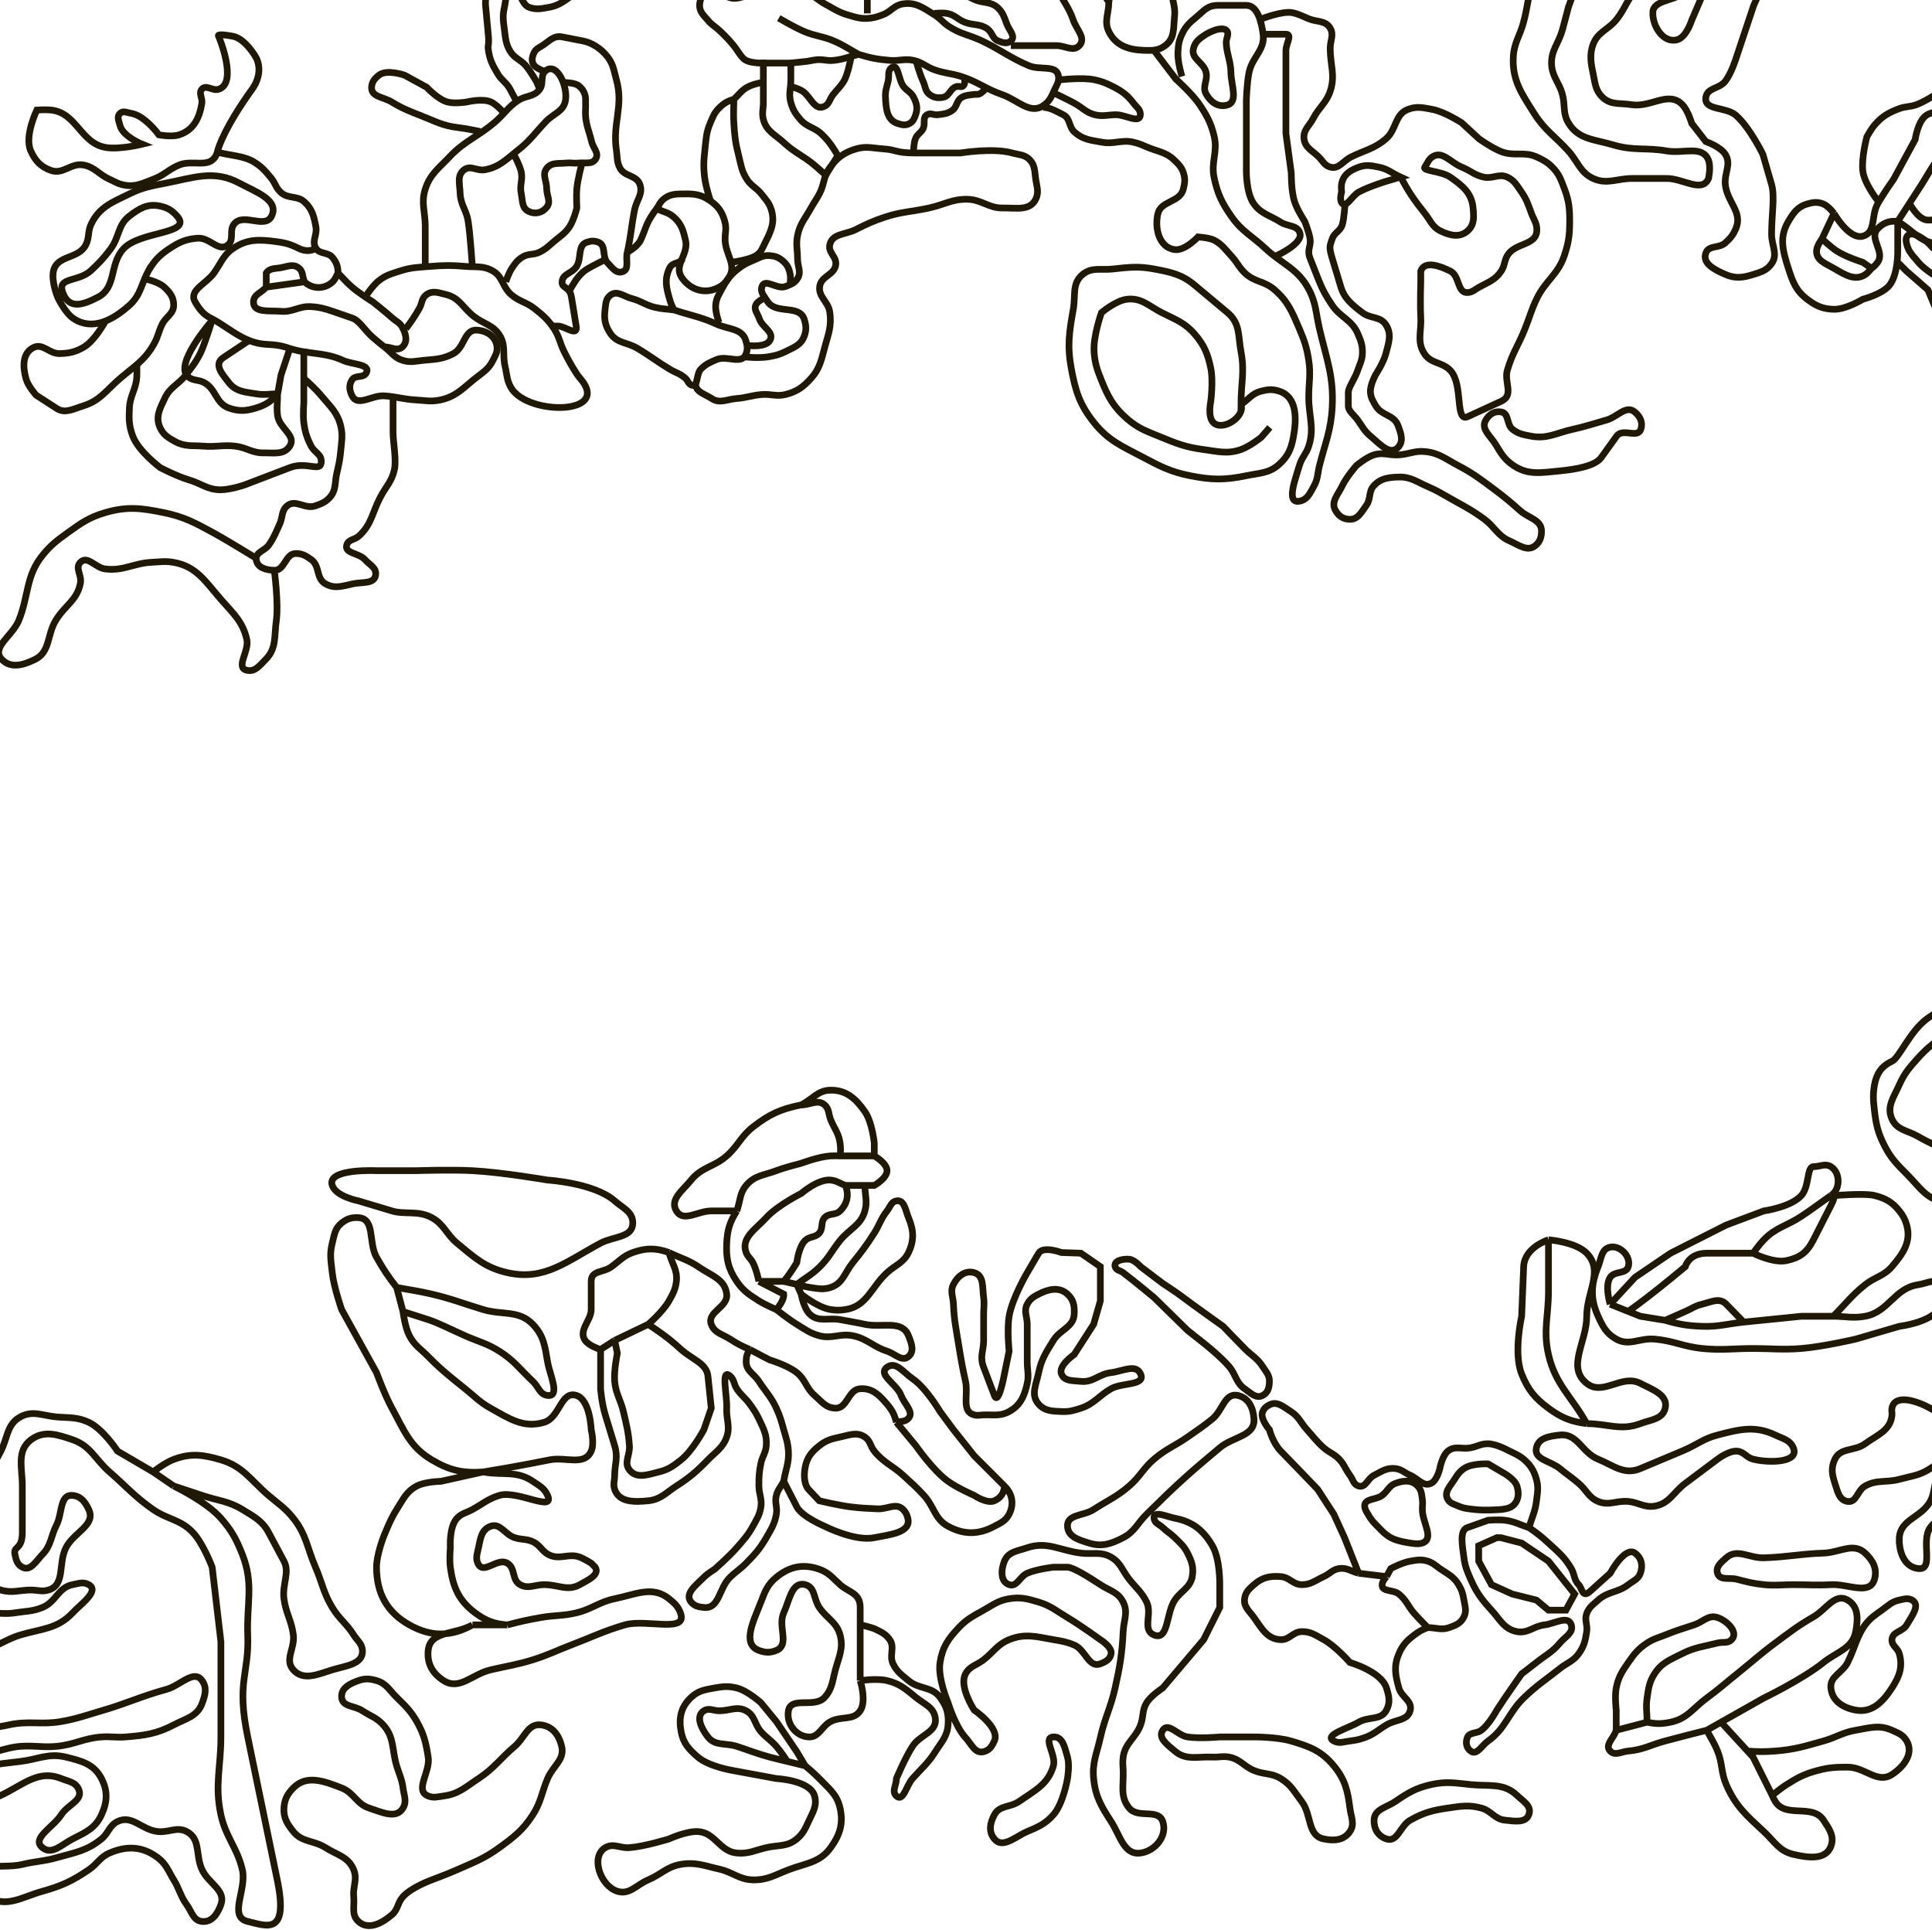 <svg width="1440" height="1438" viewBox="0 0 1440 1438" fill="none" xmlns="http://www.w3.org/2000/svg">
<path d="M1154.14 923.91C1154.14 923.91 1136.23 929.461 1135.64 943.91C1135.05 958.359 1134.73 966.461 1134.14 980.91C1134.14 980.91 1127.9 1008.32 1134.14 1023.91C1138.85 1035.66 1143.97 1041.88 1154.14 1049.41C1163.78 1056.55 1170.74 1059.36 1182.64 1060.91M1154.14 923.91C1154.14 923.91 1174.43 925.44 1182.64 933.91C1195.41 947.091 1182.64 962.555 1182.64 980.91C1182.64 1000.44 1167.39 1018.71 1182.64 1030.91C1194.84 1040.67 1208.78 1023.71 1222.64 1030.91C1231.71 1035.62 1243.46 1039.46 1241.14 1049.41C1239.21 1057.69 1230.6 1057.9 1222.64 1060.91C1208.03 1066.44 1198.26 1060.91 1182.64 1060.91M1154.14 923.91C1154.14 923.91 1154.14 947.375 1154.14 962.41C1154.14 980.765 1150.07 991.513 1154.14 1009.41C1159.24 1031.82 1171.51 1040.8 1182.64 1060.91M1200.14 971.91C1200.14 971.91 1195.82 958.415 1200.14 951.91C1203.53 946.806 1211.91 949.789 1213.64 943.91C1215.82 936.488 1207.73 927.917 1200.14 929.41C1193.6 930.696 1193.63 937.727 1191.14 943.91C1185.75 957.315 1185.17 967.753 1191.14 980.91C1194.64 988.629 1197.26 993.734 1204.64 997.91C1214.33 1003.39 1222.05 996.957 1233.14 997.91C1247.22 999.12 1254.58 1003.5 1268.64 1004.91C1283.41 1006.39 1291.8 1004.91 1306.64 1004.91C1320.7 1004.91 1328.63 1006.03 1342.64 1004.91C1358.64 1003.63 1383.14 997.91 1383.14 997.91L1415.64 988.41C1415.64 988.41 1443.1 985.198 1447.14 971.91C1448.79 966.492 1450.75 961.77 1447.14 957.41C1442.78 952.148 1436.4 956.418 1429.64 957.41C1411.88 960.015 1407.8 977.68 1390.14 980.91C1381.02 982.579 1375.67 980.91 1366.39 980.91M1200.14 971.91L1218.64 951.91L1245.14 933.91L1286.64 912.91L1314.64 902.41C1314.64 902.41 1334.71 899.679 1342.64 890.91C1348.74 884.158 1346.56 869.41 1351.64 869.41C1356.72 869.41 1360.3 866.783 1364.64 869.41C1371.83 873.754 1371.83 886.566 1364.64 890.91M1200.14 971.91C1200.14 971.91 1208.37 975.201 1213.64 977.31M1364.64 890.91C1356.05 896.963 1351.38 900.572 1342.64 906.41C1331.92 913.573 1323.6 914.639 1314.64 923.91C1311.16 927.506 1306.64 933.91 1306.64 933.91M1364.64 890.91C1364.64 893.839 1369.72 888.452 1364.64 898.41C1359.56 908.368 1356.72 913.952 1351.64 923.91C1346.56 933.868 1341.27 937.214 1331.64 939.41C1321.89 941.631 1306.64 933.91 1306.64 933.91M1306.64 933.91C1293.17 933.91 1285.61 933.91 1272.14 933.91C1258.67 933.91 1256.14 943.91 1256.14 943.91C1256.14 943.91 1239.01 958.233 1227.64 966.91C1222.23 971.042 1219.16 973.32 1213.64 977.31M1213.64 977.31C1217.15 978.716 1222.64 980.91 1222.64 980.91C1222.64 980.91 1233.92 982.748 1241.14 983.926M1367.64 890.91C1367.64 890.91 1390.15 889.089 1397.14 890.91C1405.37 893.054 1410.37 895.733 1415.64 902.41C1418.51 906.043 1419.89 908.453 1421.14 912.91C1424.61 925.279 1418.51 934.165 1410.14 943.91C1404 951.059 1397.52 951.545 1390.14 957.41C1379.93 965.532 1375.67 971.733 1366.39 980.91M1366.39 980.91C1357.12 980.91 1342.64 980.91 1342.64 980.91C1342.64 980.91 1316.43 983.566 1299.64 985.268M1299.64 985.268C1287.53 986.495 1280.8 988.868 1268.64 988.41C1257.77 988 1251.58 986.991 1241.14 983.926M1299.64 985.268C1294.56 980.051 1291.72 977.127 1286.64 971.91C1281.56 966.693 1275.48 970.29 1268.64 971.91C1263.47 973.135 1261.01 975.184 1256.14 977.31C1250.27 979.869 1246.99 981.318 1241.14 983.926M630.14 883.41C625.844 881.848 623.687 879.875 619.14 879.41C609.752 878.449 597.14 889.41 597.14 889.41C597.14 889.41 579.453 898.277 571.14 907.41C563.25 916.079 552.068 922.418 556.14 933.41C557.363 936.711 559.505 937.792 561.14 940.91C563.807 945.996 565.64 954.91 565.64 954.91M630.14 883.41C632.951 890.452 631.552 897.098 626.14 902.41C622.645 905.84 617.947 903.798 614.64 907.41C611.429 910.917 613.764 915.325 610.64 918.91C607.599 922.4 603.46 921.184 600.14 924.41C595.199 929.212 593.89 940.91 593.89 940.91C593.89 940.91 588.58 949.942 584.14 954.91M630.14 883.41C635.803 883.41 638.977 883.41 644.64 883.41M651.64 861.41C651.64 861.41 661.14 866.734 661.14 872.41C661.14 878.086 651.64 883.41 651.64 883.41C651.64 883.41 647.374 883.41 644.64 883.41M651.64 861.41C651.64 861.41 636.098 861.41 626.14 861.41M651.64 861.41V851.91C651.64 851.91 650.137 836.251 644.64 828.41C637.891 818.784 630.896 812.314 619.14 812.41C609.535 812.488 605.732 819.114 597.14 823.41M549.14 902.41C551.874 894.99 551.094 889.498 556.14 883.41C562.381 875.88 569.49 875.865 578.64 872.41C585.691 869.747 597.14 866.91 597.14 866.91C597.14 866.91 610.299 861.919 619.14 861.41C621.869 861.253 623.406 861.41 626.14 861.41M549.14 902.41C543.922 910.729 542.087 916.601 541.64 926.41C541.116 937.907 542.66 945.399 549.14 954.91C553.97 961.999 558.399 964.81 565.64 969.41C570.431 972.454 578.64 975.91 578.64 975.91M549.14 902.41C541.72 902.41 537.56 902.41 530.14 902.41C519.986 902.41 509.419 911.083 504.14 902.41C498.963 893.905 508.884 887.156 515.14 879.41C523.001 869.677 532.245 869.671 541.64 861.41C550.152 853.925 552.21 846.891 561.14 839.91C573.324 830.385 581.971 826.422 597.14 823.41M578.64 975.91C578.64 975.91 584.617 969.365 584.14 964.41L565.64 954.91M578.64 975.91C578.64 975.91 587.619 983.089 593.89 986.91C600.154 990.727 603.568 993.462 610.64 995.41C620.053 998.002 626.071 993.473 635.64 995.41C646.347 997.578 650.741 1003.56 661.14 1006.91C667.271 1008.88 672.225 1015.07 677.14 1010.91C681.76 1007 679.387 1001.03 677.14 995.41C672.271 983.228 657.466 989.667 644.64 986.91C637.451 985.365 633.372 984.741 626.14 983.41C617.363 981.795 610.122 985.544 603.64 979.41C599.003 975.022 597.14 964.41 597.14 964.41M565.64 954.91C565.64 954.91 576.915 954.91 584.14 954.91M584.14 954.91C587.948 955.789 590.082 956.281 593.89 957.16M597.14 964.41C597.14 964.41 609.549 974.496 619.14 975.91C623.39 976.536 625.89 976.535 630.14 975.91C646.151 973.557 649.229 959.365 661.14 948.41C667.444 942.612 673.449 941.139 677.14 933.41C681.516 924.248 681.041 916.784 677.14 907.41C674.829 901.857 674.062 893.857 668.14 894.91C664.196 895.611 663.631 899.272 661.14 902.41C656.517 908.233 655.629 912.635 651.64 918.91C645.941 927.876 642.327 932.655 635.64 940.91C629.546 948.432 628.335 956.38 619.14 959.41C613.391 961.304 609.636 960.242 603.64 959.41C599.77 958.873 597.698 958.039 593.89 957.16M597.14 964.41C597.14 964.41 595.159 959.991 593.89 957.16M593.89 957.16C600.431 952.181 604.733 950.127 610.64 944.41C617.741 937.538 619.942 932.106 626.14 924.41C633.181 915.667 641.588 913.213 644.64 902.41C646.657 895.269 644.64 890.83 644.64 883.41M597.14 823.41C603.974 823.41 609.497 818.91 614.64 823.41C618.133 826.466 617.396 830.109 619.14 834.41C621.906 841.231 625.209 844.608 626.14 851.91C626.609 855.59 626.609 857.73 626.14 861.41M295.64 959.41C289.164 951.069 285.849 946.096 280.64 936.91C274.391 925.889 279.79 908.122 267.14 907.41C262.023 907.122 258.653 908.221 254.64 911.41C249.579 915.432 249.237 920.146 247.64 926.41C245.517 934.735 246.707 939.869 247.64 948.41C248.843 959.426 254.64 975.91 254.64 975.91L280.64 1022.91C280.64 1022.91 286.715 1039.52 292.14 1049.41C301.274 1066.06 305.515 1078.23 321.858 1087.91C335.073 1095.73 344.823 1098.03 360.14 1096.91M295.64 959.41C305.879 961.363 311.709 962.035 321.858 964.41C337.058 967.966 345.184 971.441 360.14 975.91C374.583 980.226 386.671 976.064 397.14 986.91C405.299 995.363 406.156 1003.33 408.14 1014.91C409.789 1024.53 417.841 1041.01 408.14 1039.91C402.239 1039.24 401.473 1033.47 397.14 1029.41C387.556 1020.43 383.241 1013.93 372.14 1006.91C362.907 1001.07 356.625 999.842 346.64 995.41C335.931 990.656 326.462 985.753 319.14 983.41C311.818 981.067 307.712 979.753 300.39 977.41M295.64 959.41C297.495 966.439 300.39 977.41 300.39 977.41M360.14 1096.91C379.526 1093.71 390.37 1091.74 409.64 1087.91C421.772 1085.5 435.583 1092.7 440.64 1081.41C443.195 1075.71 440.64 1065.41 440.64 1065.41C440.64 1065.41 439.959 1043.25 429.64 1039.91C418.032 1036.15 417.329 1056.41 405.64 1059.91C390.167 1064.54 379.753 1057.26 365.64 1049.41C357.484 1044.87 353.91 1040.76 346.64 1034.91C335.537 1025.97 329.142 1021.07 319.14 1010.91C313.417 1005.1 308.924 1002.64 305.14 995.41C301.768 988.969 300.39 977.41 300.39 977.41M360.14 1096.91C347.839 1099.64 328.64 1103.91 328.64 1103.91C328.64 1103.91 316.967 1104.06 310.64 1107.41C302.687 1111.63 300.551 1117.37 295.64 1124.91C290.684 1132.52 285.64 1145.91 285.64 1145.91C285.64 1145.91 280.614 1159.1 280.64 1167.91C280.697 1187.24 288.286 1201.45 305.14 1210.91C321.146 1219.89 336.134 1219.89 352.14 1210.91M360.14 1096.91C374.59 1099.64 384.999 1095.61 397.14 1103.91C402.043 1107.26 405.767 1108.97 408.14 1114.41C413.757 1127.3 385.579 1110.28 372.14 1114.41C363.708 1117 359.869 1120.66 352.14 1124.91C347.62 1127.4 344.175 1127.65 340.64 1131.41C334.602 1137.83 335.64 1153.41 335.64 1153.41C335.64 1153.41 334.884 1162.3 335.64 1167.91C337.658 1182.89 342.016 1192.88 354.14 1201.91C362.169 1207.89 368.16 1210.13 378.14 1210.91M114.14 1096.91L87.64 1081.41C87.64 1081.41 76.885 1064.96 66.14 1059.91C57.542 1055.87 51.606 1056.73 42.14 1055.91C31.636 1055 24.379 1050.83 15.14 1055.91C5.102 1061.43 5.837 1071.2 0.64 1081.41C-5.745 1093.96 -10.68 1100.7 -13.86 1114.41C-17.742 1131.15 -13.86 1141.23 -13.86 1158.41C-13.86 1165.63 -17.734 1170.81 -13.86 1176.91C-10.392 1182.37 -5.555 1183.05 0.64 1184.91C9.057 1187.43 14.353 1184.91 23.14 1184.91C28.217 1184.91 31.288 1186.4 36.14 1184.91C48.859 1180.99 43.166 1165.3 49.14 1153.41C54.958 1141.83 71.679 1136.63 66.14 1124.91C63.478 1119.28 60.34 1115 54.14 1114.41C44.397 1113.49 46.589 1127.69 42.14 1136.41C37.812 1144.89 38.274 1151.58 31.64 1158.41C26.808 1163.38 22.786 1171.12 16.64 1167.91C12.841 1165.92 12.005 1162.61 11.14 1158.41C9.77 1151.76 16.64 1155.38 16.64 1141.91C16.64 1128.44 16.64 1120.88 16.64 1107.41C16.64 1093.94 12.15 1081.11 23.14 1072.91C32.845 1065.67 42.68 1069.01 54.14 1072.91C67.633 1077.51 70.873 1087.57 81.64 1096.91C94.294 1107.89 100.371 1115.37 114.14 1124.91C125.068 1132.48 134.481 1132.27 143.64 1141.91C151.648 1150.34 158.14 1167.91 158.14 1167.91L164.64 1223.41C164.64 1223.41 164.64 1266.68 164.64 1294.41C164.64 1317.06 159.878 1330.27 164.64 1352.41C168.254 1369.21 176.736 1376.67 180.64 1393.41C184.074 1408.13 169.932 1428.42 184.64 1431.91C199.085 1435.34 215.232 1442.5 206.64 1400.91C198.049 1359.32 193.232 1336 184.64 1294.41C176.049 1252.82 185.743 1248.07 184.64 1218.41C183.768 1194.94 189.254 1180.26 180.64 1158.41C176.144 1147.01 172.719 1140.63 164.64 1131.41C153.688 1118.92 129.51 1107.41 129.51 1107.41M114.14 1096.91C114.14 1096.91 122.449 1090.38 128.64 1087.91C141.701 1082.71 151.154 1083.94 164.64 1087.91C181.236 1092.8 186.979 1103.18 200.14 1114.41C207.605 1120.78 212.525 1123.74 218.64 1131.41C228.389 1143.64 228.932 1153.55 235.14 1167.91C240.177 1179.56 241.074 1187.05 247.64 1197.91C252.894 1206.6 258.208 1209.83 263.64 1218.41C266.399 1222.77 269.791 1224.76 270.14 1229.91C270.848 1240.34 257.633 1241.34 247.64 1244.41C236.814 1247.74 226.2 1252.84 218.64 1244.41C211.862 1236.85 219.879 1228.49 218.64 1218.41C217.311 1207.6 213.021 1202.21 211.64 1191.41C210.254 1180.56 216.131 1171.81 211.64 1163.41C207.149 1155.01 204.631 1150.31 200.14 1141.91C195.649 1133.51 189.271 1130.16 180.64 1124.91C170.036 1118.46 162.396 1118.39 150.64 1114.41C142.407 1111.62 129.51 1107.41 129.51 1107.41M114.14 1096.91L129.51 1107.41M378.14 1210.91C387.805 1208.36 393.296 1207.15 403.14 1205.41C413.42 1203.59 419.488 1204.34 429.64 1201.91C441.175 1199.15 446.52 1193.79 458.14 1191.41C473.635 1188.24 486.334 1181.47 498.64 1191.41C502.745 1194.72 505.28 1196.97 507.14 1201.91C512.988 1217.43 481.55 1206.23 465.64 1210.91C449.634 1215.62 441.228 1219.96 425.64 1225.91C414.493 1230.16 408.527 1233.35 397.14 1236.91C385.071 1240.68 377.954 1241.53 365.64 1244.41C351.987 1247.6 342.434 1259.99 330.64 1252.41C322.339 1247.07 318.176 1239.73 319.14 1229.91C320.594 1215.11 339.253 1218.33 352.14 1210.91M378.14 1210.91C367.986 1210.91 362.294 1210.91 352.14 1210.91M498.64 933.41C488.701 929.89 481.579 929.89 471.64 933.41C464.34 935.995 461.495 939.984 455.14 944.41C449.403 948.406 440.64 946.709 440.64 954.91C440.64 963.111 440.64 967.709 440.64 975.91C440.64 984.111 430.854 991.438 436.14 998.91C439.148 1003.16 447.64 1005.66 447.64 1005.66M498.64 933.41C507.427 937.706 513.085 938.862 521.14 944.41C530.351 950.754 540.339 953.301 541.64 964.41C542.788 974.211 526.684 977.667 530.14 986.91C532.575 993.423 538.293 994.147 544.14 997.91C549.612 1001.43 552.886 1003.15 558.89 1005.66M498.64 933.41C500.788 941.806 505.11 946.298 504.14 954.91C503.463 960.928 501.579 964.115 498.64 969.41C494.21 977.392 483.14 986.91 483.14 986.91M668.14 1059.91C666.652 1054.16 664.982 1050.94 661.14 1046.41C655.312 1039.54 650.131 1034.32 641.14 1034.91C631.98 1035.51 631.815 1049.7 622.64 1049.41C615.544 1049.19 612.506 1044.56 607.14 1039.91C600.778 1034.4 600.445 1028.19 593.89 1022.91C587.088 1017.43 573.64 1013.41 573.64 1013.41C573.64 1013.41 564.591 1008.8 558.89 1005.66M668.14 1059.91C673.803 1066.74 682.64 1077.41 682.64 1077.41C682.64 1077.41 695.309 1095.75 706.64 1103.91C713.659 1108.96 726.14 1114.41 726.14 1114.41C726.14 1114.41 735.58 1120.83 741.14 1118.41C745.908 1116.34 748.452 1112.61 748.64 1107.41M668.14 1059.91C671.46 1058.93 674.079 1059.74 676.64 1057.41C681.9 1052.63 674.139 1046.56 671.64 1039.91C668.417 1031.33 653.787 1024.39 661.14 1018.91C667.659 1014.05 673.425 1022.83 680.14 1027.41C690.445 1034.44 700.64 1051.91 700.64 1051.91L710.64 1065.41L726.14 1084.91C726.14 1084.91 739.853 1098.62 748.64 1107.41M748.64 1107.41C754.635 1113.17 755.942 1121.02 752.14 1128.41C749.602 1133.35 746.036 1134.8 741.14 1137.41C729.255 1143.76 718.503 1143.8 706.64 1137.41C696.597 1132 696.359 1122.81 688.64 1114.41C682.94 1108.21 679.374 1105.08 673.14 1099.41C665.037 1092.04 658.495 1089.95 651.64 1081.41C648.555 1077.57 648.729 1073.66 644.64 1070.91C638.646 1066.88 633.209 1069.42 626.14 1070.91C619.718 1072.27 615.77 1073.31 610.64 1077.41C604.8 1082.07 601.544 1086.07 600.14 1093.41C598.915 1099.81 599.516 1106.59 602.64 1109.91C605.764 1113.23 607.516 1115.09 610.64 1118.41C610.64 1118.41 624.564 1121.73 633.64 1122.91C641.6 1123.94 646.122 1124.02 654.14 1124.41C661.554 1124.77 667.977 1119.58 673.14 1124.91C675.145 1126.98 675.938 1128.61 676.64 1131.41C679.387 1142.36 662.694 1143.63 651.64 1145.91C637.12 1148.9 614.64 1137.41 614.64 1137.41C614.64 1137.41 597.698 1130.33 593.89 1122.91C590.082 1115.49 587.948 1111.33 584.14 1103.91M584.14 1103.91C585.507 1095.12 588.183 1090.29 587.64 1081.41C587.25 1075.03 585.86 1071.57 584.14 1065.41C582.363 1059.05 581.411 1055.41 578.64 1049.41C574.733 1040.95 570.733 1037.21 565.64 1029.41C561.939 1023.74 556.236 1021.68 556.14 1014.91C556.087 1011.14 556.787 1008.79 558.89 1005.66M584.14 1103.91C581.992 1108.01 579.838 1109.94 578.64 1114.41C577.226 1119.69 579.571 1123.02 578.64 1128.41C577.374 1135.74 574.839 1139.46 571.14 1145.91C566.437 1154.11 562.782 1158.18 556.14 1164.91C551.765 1169.34 548.624 1171.09 544.14 1175.41C535.767 1183.48 536.198 1199.18 524.64 1197.91C520.639 1197.47 517.727 1196.99 515.14 1193.91C509.921 1187.69 518.92 1181.18 524.64 1175.41C527.391 1172.64 532.64 1169.41 532.64 1169.41C532.64 1169.41 543.244 1160.18 549.14 1153.41C554.271 1147.52 557.377 1144.25 561.14 1137.41C564.093 1132.04 566.243 1128.97 567.14 1122.91C568.031 1116.89 565.692 1113.49 565.64 1107.41C565.584 1100.75 565.782 1096.93 567.14 1090.41C568.222 1085.21 570.739 1082.71 571.14 1077.41C571.752 1069.33 569.108 1064.73 565.64 1057.41C563.482 1052.86 561.822 1050.51 558.89 1046.41C555.465 1041.62 552.344 1039.85 549.14 1034.91C546.859 1031.39 547.312 1028.15 544.14 1025.41C537.011 1019.25 542.101 1040 541.64 1049.41C541.23 1057.8 544.441 1062.99 541.64 1070.91C538.771 1079.02 533.616 1081.72 527.64 1087.91C519.354 1096.49 514.152 1100.93 504.14 1107.41C496.367 1112.44 492.351 1117.48 483.14 1118.41C472.88 1119.44 461.405 1119.69 458.14 1109.91C456.842 1106.02 458.14 1103.51 458.14 1099.41C458.14 1090.82 460.874 1086.39 458.14 1077.41C455.406 1068.43 453.874 1063.39 451.14 1054.41C448.406 1045.43 447.64 1034.91 447.64 1034.91C447.64 1023.49 447.64 1017.08 447.64 1005.66M447.64 1005.66L458.14 998.91M458.14 998.91L483.14 986.91M458.14 998.91L460.14 1008.41C460.14 1008.41 457.455 1021.2 458.14 1029.41C458.9 1038.52 462.549 1043.01 464.64 1051.91C466.952 1061.75 468.417 1067.32 469.14 1077.41C469.643 1084.42 464.846 1089.84 469.14 1095.41C474.401 1102.23 482.773 1098.95 491.14 1096.91C498.272 1095.17 501.88 1092.46 507.64 1087.91C516.283 1081.08 524.64 1065.41 524.64 1065.41C526.788 1059.16 530.14 1049.41 530.14 1049.41C530.14 1049.41 528.616 1034.78 527.64 1025.41C526.664 1016.04 515.811 1012.99 507.64 1005.66C504.187 1002.56 502.262 1000.81 498.64 997.91C492.845 993.272 483.14 986.91 483.14 986.91M641.14 1252.41C641.14 1252.41 646.081 1267.64 641.14 1274.91C636 1282.47 627.212 1278.62 619.14 1282.91C612.205 1286.6 610.481 1294.86 602.64 1294.41C593.048 1293.86 585.976 1284.37 587.64 1274.91C589.587 1263.84 607.107 1273.26 614.64 1264.91C620.398 1258.53 620.402 1252.71 622.64 1244.41C625.308 1234.52 628.784 1228.31 626.14 1218.41C623.55 1208.71 616.261 1206.22 610.64 1197.91C606.27 1191.45 607.705 1182.82 600.14 1180.91C590.144 1178.38 588.453 1192.55 584.14 1201.91C579.479 1212.03 588.947 1225.67 578.64 1229.91C573.944 1231.84 570.408 1231.65 565.64 1229.91C552.426 1225.07 562.135 1207.06 567.14 1193.91C570.166 1185.96 572.063 1180.81 578.64 1175.41C588.47 1167.35 598.644 1165.2 610.64 1169.41C617.752 1171.91 620.547 1175.86 626.14 1180.91C632.71 1186.84 641.14 1186.98 641.14 1197.91C641.14 1202.95 641.14 1206.97 641.14 1210.91M641.14 1252.41V1225.91C641.14 1220.02 641.14 1215.52 641.14 1210.91M641.14 1252.41C641.14 1252.41 653.543 1250.6 661.14 1252.41C670.587 1254.66 675.114 1258.77 682.64 1264.91C689.062 1270.15 695.983 1272.2 697.139 1280.41C698.612 1290.86 685.849 1292.54 680.14 1301.41C674.47 1310.22 668.14 1325.41 668.14 1325.41C668.14 1330.49 664.41 1334.97 668.14 1338.41C673.217 1343.1 675.538 1330.56 680.14 1325.41C686.968 1317.76 691.67 1314.08 697.139 1305.41C701.753 1298.1 706.013 1294.03 706.64 1285.41C707.245 1277.09 705.603 1271.61 700.64 1264.91C694.456 1256.56 685.12 1259.07 677.14 1252.41C672.048 1248.16 668.533 1245.88 665.639 1239.91C662.543 1233.52 667.202 1227.73 663.139 1221.91C660.345 1217.91 657.506 1216.59 653.139 1214.41C648.773 1212.23 641.14 1210.91 641.14 1210.91M1139.64 1138.41C1141.79 1130.79 1144.17 1126.76 1145.14 1118.91C1145.93 1112.51 1146.87 1108.62 1145.14 1102.41C1143.28 1095.73 1140.87 1091.96 1135.64 1087.41C1132.08 1084.31 1125.14 1081.41 1125.14 1081.41C1125.14 1081.41 1115.75 1076.03 1109.14 1075.91C1103.93 1075.81 1101.25 1077.92 1096.14 1078.91C1089.55 1080.19 1084.31 1077.13 1079.14 1081.41C1074.83 1084.98 1073.14 1094.41 1073.14 1094.41C1073.14 1094.41 1071.14 1103.27 1066.64 1105.41C1060.78 1108.2 1057.11 1101.95 1051.14 1099.41C1046.8 1097.56 1044.82 1094.99 1040.14 1094.41C1033.64 1093.6 1029.98 1096.45 1024.14 1099.41C1019.26 1101.88 1017.9 1108.93 1012.64 1107.41C1008.77 1106.29 1008.55 1102.63 1006.14 1099.41C1002.76 1094.9 1002.03 1091.49 998.139 1087.41C994.284 1083.37 990.844 1082.59 986.639 1078.91C981.23 1074.18 978.967 1070.73 974.139 1065.41C969.401 1060.18 968.104 1055.68 962.139 1051.91C956.604 1048.41 951.938 1043.87 946.139 1046.91C943.693 1048.19 942.292 1049.4 941.139 1051.91C938.793 1057.02 946.139 1065.41 946.139 1065.41C946.139 1065.41 948.586 1075.16 954.639 1081.41C960.693 1087.66 964.086 1091.16 970.139 1097.41L982.139 1109.91L994.139 1128.41L1002.14 1145.91C1002.14 1145.91 1008.54 1162.06 1012.64 1172.41M1139.64 1138.41C1145.61 1142.48 1148.81 1145.02 1154.14 1149.91C1161.48 1156.64 1166.09 1160.33 1171.14 1168.91C1173.75 1173.35 1173.01 1177.24 1176.64 1180.91C1179.35 1183.65 1179.28 1191.18 1185.14 1185.91C1191 1180.64 1194.28 1177.68 1200.14 1172.41C1200.14 1172.41 1211.12 1151.94 1218.64 1157.41C1223.54 1160.98 1224.68 1166.7 1222.64 1172.41C1221.01 1176.96 1217.45 1177.93 1213.64 1180.91C1205.87 1186.99 1198.48 1185.81 1191.14 1192.41C1187.33 1195.84 1184.43 1197.61 1182.64 1202.41C1180.8 1207.35 1183.44 1210.7 1182.64 1215.91C1181.61 1222.69 1180.65 1226.85 1176.64 1232.41C1172.57 1238.05 1168.08 1239.08 1162.64 1243.41C1152 1251.88 1145.38 1255.91 1135.64 1265.41C1124.02 1276.74 1122.37 1288.02 1109.14 1297.41C1104.36 1300.8 1100.83 1308.42 1096.14 1304.91C1092.92 1302.5 1092.2 1298.67 1093.64 1294.91C1095.3 1290.59 1100.45 1292.21 1104.14 1289.41C1110.02 1284.95 1115.64 1274.41 1115.64 1274.41C1115.64 1274.41 1119.27 1268.91 1121.64 1265.41C1126.43 1258.32 1134.14 1247.41 1134.14 1247.41C1134.14 1247.41 1140.89 1242.28 1145.14 1238.91C1152.09 1233.39 1156.97 1231.24 1162.64 1224.41C1166.62 1219.61 1173 1216.85 1171.14 1210.91C1168.81 1203.45 1158.9 1210 1151.14 1210.91C1142.95 1211.87 1138.73 1217.46 1130.64 1215.91C1121.11 1214.09 1118.18 1207.07 1111.64 1199.91C1104.34 1191.91 1100.48 1186.83 1096.14 1176.91C1093.52 1170.91 1091.97 1167.4 1091.14 1160.91C1090.02 1152.14 1087.59 1140.56 1093.64 1138.41C1099.69 1136.26 1103.09 1135.06 1109.14 1132.91C1109.14 1132.91 1116.79 1132.33 1121.64 1132.91C1128.94 1133.78 1132.61 1136.26 1139.64 1138.41ZM1064.14 1212.91C1070.39 1212.91 1074.25 1215 1080.14 1212.91C1085.15 1211.13 1088.83 1209.69 1091.14 1204.91C1093.26 1200.51 1091.96 1197.22 1091.14 1192.41C1090.34 1187.72 1089.6 1184.98 1087.14 1180.91C1083.42 1174.74 1079.05 1173.01 1073.14 1168.91C1069.76 1166.56 1068.07 1164.64 1064.14 1163.41C1059.29 1161.89 1056.15 1162.57 1051.14 1163.41C1045.17 1164.4 1036.64 1168.91 1036.64 1168.91L1033.39 1174.91M1064.14 1212.91C1060.23 1208.81 1057.88 1206.66 1054.14 1202.41C1049.37 1196.98 1048.26 1192.45 1042.64 1187.91C1038.29 1184.39 1029.83 1186.5 1030.14 1180.91C1030.28 1178.25 1033.39 1174.91 1033.39 1174.91M1064.14 1212.91C1059.96 1214.46 1057.69 1215.71 1054.14 1218.41C1048.5 1222.69 1045.42 1225.9 1042.64 1232.41C1038.72 1241.56 1039.93 1248.33 1042.64 1257.91C1044.61 1264.88 1052.69 1267.33 1051.14 1274.41C1049.39 1282.37 1040.38 1281.21 1033.39 1285.41C1027.09 1289.2 1024.07 1292.47 1017.14 1294.91C1012.98 1296.37 1010.52 1296.9 1006.14 1297.41C1001.48 1297.95 998.278 1299.61 994.139 1297.41C986.138 1293.16 1004.81 1287.97 1012.64 1283.41C1020.27 1278.97 1029.32 1282.25 1033.39 1274.41C1036.36 1268.69 1035.34 1264.05 1033.39 1257.91C1029.47 1245.54 1006.14 1238.91 1006.14 1238.91C1006.14 1238.91 995.519 1226.73 986.639 1221.91C980.613 1218.64 976.994 1215.77 970.139 1215.91C963.65 1216.04 961.127 1222.12 954.639 1221.91C944.52 1221.58 940.524 1213.65 934.64 1205.41C931.088 1200.44 926.881 1197.48 927.639 1191.41C928.251 1186.52 930.953 1184.18 934.64 1180.91C940.74 1175.5 946.51 1174.27 954.639 1174.91C961.111 1175.41 963.65 1180.78 970.139 1180.91C976.994 1181.05 980.392 1177.73 986.639 1174.91C991.255 1172.82 993.129 1169.66 998.139 1168.91C1003.9 1168.05 1006.98 1171.04 1012.64 1172.41M1033.39 1174.91C1033.39 1174.91 1020.74 1173.39 1012.64 1172.41M600.14 1315.91C600.14 1315.91 606.834 1321.4 610.64 1325.41C617.874 1333.03 623.875 1337.15 626.14 1347.41C628.692 1358.97 626.062 1367.3 619.14 1376.91C611.022 1388.18 600.607 1388.44 587.64 1393.41C577.597 1397.26 571.892 1401.17 561.14 1400.91C550.892 1400.66 546.143 1395.15 536.139 1392.91C525.007 1390.42 518.369 1387.4 507.14 1389.41C496.909 1391.24 492.719 1396.88 483.14 1400.91C474.315 1404.63 469.279 1412.27 460.14 1409.41C447.571 1405.48 439.847 1383.68 451.14 1376.91C457.168 1373.29 462.134 1377.48 469.14 1376.91C480.898 1375.96 498.64 1370.41 498.64 1370.41C498.64 1370.41 511.483 1364.49 520.139 1364.91C533.059 1365.54 536.262 1379.7 549.14 1380.91C557.834 1381.72 562.633 1378.88 571.14 1376.91C580.142 1374.82 586.837 1376.38 593.89 1370.41C598.561 1366.46 600.076 1362.97 602.64 1357.41C605.835 1350.49 609.15 1345.77 607.14 1338.41C603.915 1326.61 578.64 1325.41 578.64 1325.41L546.139 1319.41C546.139 1319.41 528.386 1316.51 520.139 1309.41C513.406 1303.62 509.264 1299.14 507.64 1290.41C505.742 1280.2 507.547 1271.99 515.14 1264.91C520.525 1259.89 525.395 1259.21 532.64 1257.91C538.983 1256.77 542.881 1256.38 549.14 1257.91C557.142 1259.87 567.14 1268.91 567.14 1268.91L578.64 1282.91L593.89 1305.41L600.14 1315.91ZM600.14 1315.91L586.89 1312.66M586.89 1312.66C586.89 1312.66 578.78 1310.81 573.64 1309.41C563.93 1306.76 558.709 1304.53 549.14 1301.41C540.745 1298.67 533.071 1301.37 527.64 1294.41C522.901 1288.34 518.127 1279.03 524.64 1274.91C528.436 1272.51 531.649 1274.91 536.139 1274.91C543.95 1274.91 549.248 1271.23 556.14 1274.91C562.689 1278.4 562.241 1284.83 567.14 1290.41C571.242 1295.08 574.568 1296.71 578.64 1301.41C582.209 1305.53 586.89 1312.66 586.89 1312.66ZM1272.14 1289.41C1260.01 1292.45 1253.22 1294.2 1241.14 1297.41C1230.38 1300.27 1224.73 1303.96 1213.64 1304.91C1208.39 1305.36 1203.78 1308.72 1200.14 1304.91C1195.79 1300.35 1202.88 1295.46 1204.64 1289.41M1272.14 1289.41C1276.29 1287.07 1282.77 1283.41 1282.77 1283.41M1272.14 1289.41C1275.26 1295.46 1277.57 1298.6 1280.14 1304.91C1283.95 1314.25 1282.64 1320.65 1286.64 1329.91C1293.57 1345.98 1301.82 1352.99 1314.64 1364.91C1322.59 1372.3 1326.07 1379.43 1336.64 1381.91C1347.53 1384.46 1360.68 1386.37 1364.64 1375.91C1367.44 1368.51 1363.5 1363.01 1359.14 1356.41C1350.83 1343.82 1330.94 1355.32 1323.14 1342.41C1322.12 1340.73 1321.63 1339.73 1320.89 1337.91M1227.64 1283.41C1234.33 1284.79 1238.45 1284.79 1245.14 1283.41C1257.55 1280.85 1261.93 1272.92 1272.14 1265.41C1281.21 1258.74 1285.87 1254.45 1294.64 1247.41C1305.79 1238.45 1311.65 1232.93 1323.14 1224.41C1333.97 1216.37 1339.94 1211.62 1351.64 1204.91C1361.26 1199.39 1367.57 1186.81 1377.14 1192.41C1385.32 1197.19 1384.9 1206.6 1383.14 1215.91C1380.72 1228.66 1369.27 1230.79 1359.14 1238.91C1343.35 1251.56 1314.64 1265.41 1314.64 1265.41L1282.77 1283.41M1227.64 1283.41C1218.66 1285.75 1213.62 1287.07 1204.64 1289.41M1227.64 1283.41C1227.64 1276.38 1226.62 1272.36 1227.64 1265.41C1228.7 1258.14 1229.18 1253.6 1233.14 1247.41C1238.48 1239.05 1244.79 1236.9 1253.64 1232.41C1263.28 1227.52 1269.67 1227.09 1280.14 1224.41C1284.22 1223.36 1287.7 1224.93 1290.64 1221.91C1295.96 1216.43 1287.38 1207.85 1280.14 1205.41C1273.35 1203.12 1269.44 1208.67 1262.64 1210.91C1254.19 1213.69 1249.38 1215.06 1241.14 1218.41C1235.79 1220.58 1232.46 1221.24 1227.64 1224.41C1221.06 1228.73 1218.14 1232.45 1213.64 1238.91C1208.95 1245.65 1206.22 1249.85 1204.64 1257.91C1203.4 1264.23 1204.64 1274.41 1204.64 1274.41C1204.64 1280.27 1204.64 1283.55 1204.64 1289.41M1282.77 1283.41C1282.77 1283.41 1294.8 1296.51 1302.51 1304.91M1302.51 1304.91C1304.12 1306.67 1306.64 1309.41 1306.64 1309.41C1306.64 1309.41 1315.33 1326.78 1320.89 1337.91M1302.51 1304.91C1310.54 1305.5 1315.1 1305.5 1323.14 1304.91C1337.46 1303.85 1345.32 1301.3 1359.14 1297.41C1368.65 1294.73 1373.4 1291.04 1383.14 1289.41C1393.54 1287.67 1400.52 1285.1 1410.14 1289.41C1414.99 1291.58 1418.47 1292.82 1421.14 1297.41C1426.51 1306.63 1419.1 1316.62 1410.14 1322.41C1399.17 1329.5 1390.2 1316.92 1377.14 1316.91C1368.3 1316.9 1363.18 1317.13 1354.64 1319.41C1345.1 1321.95 1339.97 1324.61 1331.64 1329.91C1327.22 1332.72 1325.09 1334.78 1320.89 1337.91M1145.14 1078.91C1146.89 1071.33 1154.92 1070.32 1162.64 1069.41C1175.71 1067.88 1178.95 1082.44 1191.14 1087.41C1202.81 1092.17 1210.53 1099.49 1222.64 1094.41C1234.75 1089.33 1241.53 1086.49 1253.64 1081.41C1265.75 1076.33 1269.14 1072.27 1280.14 1069.41C1296.39 1065.19 1307.99 1062.16 1323.14 1069.41C1328.95 1072.19 1334.1 1072.98 1336.64 1078.91C1341.44 1090.1 1318.45 1090.39 1306.64 1087.41C1301.56 1086.13 1299.87 1081.78 1294.64 1081.41C1288.53 1080.97 1280.14 1087.41 1280.14 1087.41C1280.14 1087.41 1265.54 1098.41 1256.14 1105.41C1247.18 1112.08 1244.18 1120.73 1233.14 1122.41C1225.49 1123.58 1221.34 1119.64 1213.64 1118.91C1204.89 1118.08 1199.23 1122.33 1191.14 1118.91C1184.01 1115.9 1182.53 1110.43 1176.64 1105.41C1171.35 1100.9 1168 1098.84 1162.64 1094.41C1155.61 1088.59 1143.08 1087.8 1145.14 1078.91ZM247.64 883.41C243.247 870.556 280.64 872.41 280.64 872.41H310.64C310.64 872.41 335.956 871.557 352.14 872.41C374.149 873.571 408.14 879.41 408.14 879.41C408.14 879.41 442.756 881.447 458.14 894.91C464.405 900.393 471.679 903.084 471.64 911.41C471.588 922.462 457.401 921.224 447.64 926.41C422.499 939.767 405.898 954.734 378.14 948.41C361.585 944.639 353.712 937.246 340.64 926.41C332.608 919.751 331.022 912.397 321.858 907.41C311.521 901.785 301.903 905.339 292.14 902.41C282.377 899.481 276.903 897.839 267.14 894.91C267.14 894.91 250.499 891.776 247.64 883.41ZM365.64 1137.41C372.952 1134.77 376.236 1143.54 383.64 1145.91C388.784 1147.56 392.231 1146.66 397.14 1148.91C402.823 1151.51 403.942 1156.34 409.64 1158.91C417.667 1162.53 423.905 1157.29 432.14 1160.41C435.652 1161.74 440.64 1164.91 440.64 1164.91L443.64 1167.91C447.18 1173.69 438.033 1177.56 432.14 1180.91C423.143 1186.02 415.989 1180.91 405.64 1180.91C398.611 1180.91 393.782 1184.33 387.64 1180.91C381.291 1177.37 384.381 1168.63 378.14 1164.91C370.921 1160.6 360.945 1173.13 356.64 1165.91C354.14 1161.72 355.639 1158.19 356.64 1153.41C358.11 1146.39 358.897 1139.84 365.64 1137.41ZM-32.86 1218.41C-32.248 1221.88 -30.287 1223.36 -27.86 1225.91C-16.108 1238.26 -1.203 1223.25 15.14 1218.41C30.995 1213.71 42.832 1213.98 54.14 1201.91C60.599 1195.02 74.341 1185.6 66.14 1180.91C62.071 1178.58 58.743 1180.03 54.14 1180.91C43.324 1182.98 41.845 1193.77 31.64 1197.91C24.082 1200.98 19.192 1200.61 11.14 1201.91C-0.886 1203.86 -9.404 1199.16 -19.86 1205.41C-26.021 1209.1 -34.108 1211.34 -32.86 1218.41ZM-32.86 1301.41C-46.278 1291.56 -9.611 1289 6.64 1285.41C21.543 1282.12 30.608 1285.55 45.64 1282.91C57.583 1280.82 63.996 1278.29 75.64 1274.91C94.794 1269.35 104.906 1264.19 124.14 1258.91C134.416 1256.09 144.468 1243.72 150.64 1252.41C154.486 1257.82 152.936 1263.18 150.64 1269.41C147.06 1279.12 138.688 1280.62 129.51 1285.41C116.704 1292.09 108.036 1293.25 93.64 1294.41C86.633 1294.97 82.652 1293.91 75.64 1294.41C62.309 1295.36 55.45 1300.2 42.14 1301.41C31.639 1302.37 25.656 1300.63 15.14 1301.41C3.711 1302.25 -2.435 1306.81 -13.86 1305.91C-21.462 1305.31 -26.712 1305.92 -32.86 1301.41ZM254.64 1264.91C254.089 1258.03 260.625 1254.69 267.14 1252.41C272.115 1250.67 275.575 1250.95 280.64 1252.41C287.965 1254.53 290.204 1259.56 295.64 1264.91C302.164 1271.33 306.099 1274.97 310.64 1282.91C316.033 1292.35 317.426 1298.68 319.14 1309.41C320.927 1320.59 308.612 1334.24 319.14 1338.41C323.315 1340.07 326.187 1338.99 330.64 1338.41C341.897 1336.94 347.15 1331.64 356.64 1325.41C368.434 1317.67 372.881 1310.53 383.64 1301.41C391.153 1295.04 393.354 1284.29 403.14 1285.41C411.783 1286.4 416.633 1292.95 418.64 1301.41C421 1311.36 412.127 1315.99 408.14 1325.41C403.703 1335.9 403.306 1342.84 397.14 1352.41C389.737 1363.9 383.185 1368.86 372.14 1376.91C360.92 1385.09 353.337 1387.78 340.64 1393.41C333.419 1396.61 321.858 1400.91 321.858 1400.91C321.858 1400.91 306.932 1406.25 300.39 1413.41C296.224 1417.97 296.818 1422.87 292.14 1426.91C284.602 1433.41 274.465 1438.65 267.14 1431.91C261.73 1426.93 264.347 1420.73 263.64 1413.41C262.889 1405.64 266.557 1400.66 263.64 1393.41C259.745 1383.73 251.449 1382.49 242.64 1376.91C233.79 1371.3 225.209 1373.07 218.64 1364.91C214.026 1359.17 211.227 1354.76 211.64 1347.41C212.003 1340.96 214.13 1337.04 218.64 1332.41C228.45 1322.34 241.544 1327.3 254.64 1332.41C263.881 1336.02 265.708 1344.34 275.14 1347.41C284.516 1350.46 295.354 1355.89 300.39 1347.41C303.382 1342.37 301.153 1338.22 300.39 1332.41C299.517 1325.76 297.577 1322.33 295.64 1315.91C292.019 1303.91 294.053 1294.7 285.64 1285.41C280.733 1279.99 276.239 1278.94 270.14 1274.91C264.131 1270.94 255.215 1272.09 254.64 1264.91ZM791.14 1023.91C788.609 1017.63 800.64 1009.41 800.64 1009.41L815.14 986.91L820.14 969.41V943.91L805.64 933.91L791.14 933.41C791.14 933.41 777.46 928.247 774.14 933.91C770.821 939.573 768.96 942.747 765.64 948.41C765.64 948.41 754.423 967.357 752.14 980.91C750.453 990.923 752.14 1006.91 752.14 1006.91L748.64 1023.91C748.64 1023.91 744.264 1048.11 741.14 1039.91C738.016 1031.71 736.264 1027.11 733.14 1018.91C730.016 1010.71 733.14 1006.72 733.14 998.91C733.14 991.295 733.14 987.025 733.14 979.41C733.14 974.528 733.82 971.744 733.14 966.91C732.065 959.261 733.55 950.591 726.14 948.41C719.472 946.447 713.812 950.975 710.64 957.16C708.012 962.286 710.403 966.155 710.64 971.91C711.142 984.106 712.701 990.858 714.64 1002.91C716.313 1013.31 717.33 1019.13 719.64 1029.41C721.853 1039.25 716.343 1052 726.14 1054.41C728.795 1055.06 730.408 1054.51 733.14 1054.41C740.619 1054.15 745.588 1055.53 752.14 1051.91C760.676 1047.2 763.498 1040.42 765.64 1030.91C767.013 1024.81 765.64 1021.16 765.64 1014.91C765.64 1003.98 765.64 997.845 765.64 986.91C765.64 981.052 762.901 977.088 765.64 971.91C767.71 967.997 770.209 966.446 774.14 964.41C781.595 960.548 789.406 958.786 795.64 964.41C800.225 968.546 800.976 973.244 800.64 979.41C800.111 989.123 790.26 990.638 785.14 998.91C779.714 1007.68 776.211 1012.81 774.14 1022.91C772.297 1031.9 768.036 1039.56 774.14 1046.41C778.781 1051.62 784.17 1051.58 791.14 1051.91C796.88 1052.18 800.172 1051.18 805.64 1049.41C815.587 1046.2 819.046 1040.07 828.14 1034.91C836.496 1030.17 854.041 1032.69 850.14 1023.91C846.647 1016.05 836.686 1021.94 828.14 1022.91C819.052 1023.94 814.733 1030.4 805.64 1029.41C799.619 1028.76 793.405 1029.53 791.14 1023.91ZM795.64 1137.41C796.004 1145.33 804.078 1147.52 811.64 1149.91C821.253 1152.94 828.187 1150.54 837.14 1145.91C845.725 1141.47 847.742 1135.18 854.64 1128.41C866.37 1116.9 872.89 1110.37 885.14 1099.41C894.327 1091.19 899.743 1086.89 909.14 1078.91C919.071 1070.48 935.473 1070.41 934.64 1057.41C934.11 1049.14 930.717 1041.76 922.64 1039.91C912.808 1037.66 911.459 1051.04 903.64 1057.41C896.708 1063.06 892.471 1065.79 885.14 1070.91C875.552 1077.61 869.014 1079.79 860.14 1087.41C852.069 1094.34 849.686 1100.45 841.64 1107.41C832.261 1115.52 825.542 1118.16 815.14 1124.91C807.553 1129.84 795.225 1128.37 795.64 1137.41ZM1017.14 1122.41C1017.03 1116.45 1025.39 1118.01 1030.14 1114.41C1034.33 1111.24 1035.21 1107.23 1040.14 1105.41C1046.23 1103.16 1052.18 1102.69 1056.64 1107.41C1059.48 1110.42 1059.56 1113.31 1060.14 1117.41C1060.55 1120.31 1060.14 1121.98 1060.14 1124.91C1060.14 1134.67 1069.33 1146.6 1060.14 1149.91C1056.83 1151.1 1051.14 1149.91 1051.14 1149.91C1051.14 1149.91 1041.77 1148.77 1036.64 1145.91C1032.64 1143.68 1030.86 1141.66 1027.64 1138.41C1024.12 1134.85 1021.99 1132.83 1019.64 1128.41C1019.64 1128.41 1017.19 1124.95 1017.14 1122.41ZM1115.64 1145.91L1102.14 1151.91V1163.41L1111.64 1180.91L1127.14 1187.91L1145.14 1192.41L1154.14 1199.91H1167.14L1173.64 1187.91L1154.14 1163.41L1134.14 1149.91L1118.64 1145.91H1115.64ZM1079.14 1117.41C1075.96 1112.12 1080.86 1107.64 1084.14 1102.41C1086.34 1098.89 1087.74 1096.8 1091.14 1094.41C1097 1090.29 1109.14 1090.91 1109.14 1090.91L1120.14 1097.41C1120.14 1097.41 1128.93 1102.01 1130.64 1107.41C1132.46 1113.14 1131.9 1118.73 1127.14 1122.41C1124.4 1124.53 1118.64 1124.91 1118.64 1124.91C1118.64 1124.91 1106.69 1125.87 1099.14 1124.91C1094.39 1124.31 1091.54 1124.3 1087.14 1122.41C1083.75 1120.96 1081.04 1120.57 1079.14 1117.41ZM875.639 962.41C880.81 965.988 883.551 968.216 888.639 971.91C897.585 978.404 911.639 988.41 911.639 988.41C911.639 988.41 921.337 998.519 927.639 1004.91C932.874 1010.22 937.146 1012.11 941.139 1018.41C943.667 1022.39 946.223 1024.69 946.139 1029.41C946.058 1033.95 945.162 1037.8 941.139 1039.91C936.16 1042.52 932.259 1038.11 927.639 1034.91C921.186 1030.43 921.223 1024.4 916.139 1018.41C909.61 1010.72 897.139 1000.91 897.139 1000.91L885.14 991.409L860.14 966.91C860.14 966.91 846.315 955.387 837.14 948.409C834.809 946.636 831.898 946.739 831.139 943.91C829.94 939.439 837.03 937.984 841.64 938.409C845.577 938.771 850.14 943.91 850.14 943.91L866.639 956.409C866.639 956.409 872.166 960.006 875.639 962.41ZM-69.361 1355.91C-61.708 1368.38 -47.081 1350.87 -32.86 1347.41C-23.473 1345.13 -18.203 1343.87 -8.861 1341.41C12.591 1335.76 25.074 1317.1 45.64 1325.41C51.166 1327.64 56.213 1327.96 58.639 1333.41C62.299 1341.62 50.444 1344.81 45.64 1352.41C39.752 1361.72 23.065 1369.99 31.64 1376.91C38.757 1382.65 45.986 1374.55 54.14 1370.41C63.902 1365.45 71.094 1362.37 75.64 1352.41C80.017 1342.82 80.465 1334.79 75.64 1325.41C70.108 1314.66 60.882 1312.29 49.14 1309.41C36.185 1306.24 28.385 1311.09 15.14 1312.66C5.748 1313.78 0.453 1314.26 -8.861 1315.91C-20.102 1317.9 -26.277 1319.68 -37.361 1322.41C-47.753 1324.97 -56.528 1321.61 -63.861 1329.41C-71.101 1337.11 -74.887 1346.9 -69.361 1355.91ZM-19.86 1400.91C-18.114 1407.17 -14.274 1409.81 -8.861 1413.41C4.371 1422.21 16.331 1413.68 31.64 1409.41C45.945 1405.42 53.84 1401.73 66.14 1393.41C72.581 1389.05 74.504 1384 81.64 1380.91C94.601 1375.29 106.381 1375.88 117.639 1384.41C123.967 1389.2 125.342 1394.15 129.51 1400.91C133.785 1407.84 134.371 1412.81 139.139 1419.41C143.023 1424.79 144.038 1431.26 150.64 1431.91C157.935 1432.63 162.141 1426.3 164.64 1419.41C168.572 1408.57 155.55 1403.84 150.64 1393.41C145.53 1382.55 149.813 1370.4 139.139 1364.91C131.672 1361.07 125.993 1365.75 117.639 1364.91C105.624 1363.7 98.513 1352.15 87.64 1357.41C81.419 1360.42 80.988 1366.03 75.64 1370.41C64.666 1379.39 55.775 1380.52 42.14 1384.41C32.382 1387.19 26.5 1387.01 16.64 1389.41C2.119 1392.94 -23.872 1386.51 -19.86 1400.91ZM850.14 1380.91C861.243 1379.34 870.27 1368.02 866.639 1357.41C863.235 1347.46 848.329 1355.52 841.64 1347.41C834.594 1338.86 837.599 1330.47 837.14 1319.41C836.978 1315.51 836.629 1313.28 837.14 1309.41C838.535 1298.84 846.437 1295.41 850.14 1285.41C852.461 1279.15 851.122 1274.59 854.64 1268.91C857.988 1263.5 866.639 1257.91 866.639 1257.91L897.139 1221.91L909.14 1197.91V1180.91C909.14 1180.91 909.481 1161.85 903.64 1151.91C896.774 1140.23 888.944 1133.99 875.639 1131.41C869.697 1130.26 859.612 1125.38 860.14 1131.41C860.466 1135.13 863.949 1135.83 866.639 1138.41C869.94 1141.58 872.375 1142.7 875.639 1145.91C879.795 1149.99 882.52 1152.21 885.14 1157.41C888.274 1163.63 889.863 1168.05 888.639 1174.91C887.145 1183.29 880.422 1185.37 875.639 1192.41C868.999 1202.19 871.082 1222.88 860.14 1218.41C851.063 1214.7 858.943 1202.72 854.64 1193.91C850.972 1186.4 846.826 1183.46 841.64 1176.91C836.475 1170.38 835.36 1164.56 828.14 1160.41C820.453 1156 814.44 1158.48 805.64 1157.41C790.055 1155.52 780.506 1148.37 765.64 1153.41C758.346 1155.89 751.535 1156.27 748.64 1163.41C746.02 1169.87 745.534 1178.69 752.14 1180.91C758.045 1182.9 759.935 1174.91 765.64 1172.41C772.797 1169.27 785.14 1167.91 785.14 1167.91C789.241 1167.91 791.54 1167.91 795.64 1167.91C799.741 1167.91 811.086 1174.97 820.14 1180.91C827.126 1185.5 833.386 1186.44 837.14 1193.91C840.999 1201.59 837.556 1207.33 837.14 1215.91C836.338 1232.46 834.738 1241.74 831.139 1257.91C827.866 1272.62 823.411 1280.19 820.14 1294.91C817.521 1306.69 813.982 1313.4 815.14 1325.41C816.434 1338.84 820.797 1346.09 828.14 1357.41C834.984 1367.95 837.692 1382.67 850.14 1380.91ZM719.64 1294.91C724.17 1299.82 726.653 1307 733.14 1305.41C737.432 1304.36 739.3 1301.43 741.14 1297.41C745.606 1287.66 726.14 1274.41 726.14 1274.41C726.14 1274.41 714.545 1256.98 719.64 1247.41C722.777 1241.51 727.88 1241.03 733.14 1236.91C740.585 1231.08 743.387 1225.48 752.14 1221.91C764.072 1217.04 772.439 1219.72 785.14 1221.91C791.301 1222.97 794.883 1223.47 800.64 1225.91C809.274 1229.56 811.375 1243.23 820.14 1239.91C824.144 1238.39 827.43 1236.63 828.14 1232.41C828.995 1227.33 820.14 1221.91 820.14 1221.91C820.14 1221.91 805.551 1211.31 795.64 1205.41C787.459 1200.54 783.256 1196.66 774.14 1193.91C765.862 1191.41 760.673 1190.01 752.14 1191.41C744.118 1192.72 740.224 1195.92 733.14 1199.91C725.445 1204.24 720.707 1206.49 714.64 1212.91C706.717 1221.29 702.416 1227.51 700.64 1238.91C698.8 1250.71 706.64 1268.91 706.64 1268.91C706.64 1268.91 711.94 1286.57 719.64 1294.91ZM741.14 1352.41C745.015 1345.17 752.897 1347.1 759.639 1342.41C771.43 1334.21 781.201 1329.72 785.14 1315.91C787.443 1307.84 776.757 1294.88 785.14 1294.41C792.279 1294.01 793.636 1302.55 795.64 1309.41C797.392 1315.41 795.64 1325.41 795.64 1325.41C795.64 1325.41 792.618 1343.92 785.14 1352.41C779.161 1359.2 773.963 1361.37 765.64 1364.91C756.618 1368.75 747.401 1377.96 741.14 1370.41C736.652 1365 737.824 1358.61 741.14 1352.41ZM909.14 1294.41H934.64C934.64 1294.41 951.776 1294.36 962.139 1297.41C975.988 1301.48 984.963 1304.77 994.139 1315.91C1002.51 1326.07 1004.51 1334.35 1006.14 1347.41C1006.98 1354.19 1009.96 1359.24 1006.14 1364.91C1001.72 1371.47 994.386 1372.02 986.639 1370.41C974.213 1367.83 977.857 1352.48 970.139 1342.41C964.676 1335.28 962.307 1330.09 954.639 1325.41C947.68 1321.16 942.172 1322.53 934.64 1319.41C927.054 1316.26 924.214 1310.91 916.139 1309.41C911.34 1308.52 908.516 1309.65 903.64 1309.41C892.578 1308.87 884.049 1312.12 875.639 1304.91C870.325 1300.35 862.843 1295.29 866.639 1289.41C870.698 1283.12 877.736 1293.31 885.14 1294.41C894.412 1295.78 909.14 1294.41 909.14 1294.41ZM1410.14 1054.91C1408.85 1066.16 1399.29 1069.24 1390.14 1075.91C1382.16 1081.72 1371.9 1078.51 1367.64 1087.41C1364.6 1093.75 1365.43 1098.74 1367.64 1105.41C1369.67 1111.53 1370.76 1117.98 1377.14 1118.91C1383.85 1119.89 1384.23 1110.74 1390.14 1107.41C1398.98 1102.43 1405.85 1105.08 1415.64 1102.41C1424.81 1099.9 1430.7 1099.64 1438.64 1094.41C1445.67 1089.78 1451.16 1086.96 1453.64 1078.91C1457.44 1066.56 1449.95 1055.66 1438.64 1049.41C1428.9 1044.03 1412.25 1038.48 1410.14 1049.41C1409.73 1051.52 1410.39 1052.78 1410.14 1054.91ZM1415.64 1145.91C1416.57 1132.09 1431.93 1131.03 1438.64 1118.91C1443.02 1111.01 1440.4 1103.41 1447.14 1097.41C1452.31 1092.8 1458.54 1086.22 1463.64 1090.91C1467.81 1094.74 1464.7 1099.85 1463.64 1105.41C1462.04 1113.82 1458.91 1118.17 1453.64 1124.91C1448.79 1131.12 1443.25 1132.02 1438.64 1138.41C1431.37 1148.48 1441.98 1170.34 1429.64 1168.91C1420.49 1167.85 1416.45 1159.09 1415.64 1149.91C1415.64 1149.91 1415.54 1147.47 1415.64 1145.91ZM1280.14 1172.41C1281.85 1178.09 1288.91 1175.4 1294.64 1176.91C1302.34 1178.93 1306.72 1180.09 1314.64 1180.91C1323.19 1181.79 1328.05 1180.91 1336.64 1180.91C1347.57 1180.91 1353.72 1181.53 1364.64 1180.91C1377.41 1180.19 1393.64 1189.21 1397.14 1176.91C1399.36 1169.13 1396.05 1162.94 1390.14 1157.41C1381.3 1149.14 1371.24 1157.02 1359.14 1157.41C1341.72 1157.97 1332.06 1160.38 1314.64 1160.91C1303.71 1161.24 1294.75 1153.58 1286.64 1160.91C1282.81 1164.37 1278.66 1167.47 1280.14 1172.41ZM1033.39 1370.41C1041.77 1373.18 1043.45 1360.74 1051.14 1356.41C1061.15 1350.77 1067.77 1349.04 1079.14 1347.41C1088.8 1346.02 1094.72 1344.84 1104.14 1347.41C1111.55 1349.43 1114 1355.61 1121.64 1356.41C1128.85 1357.16 1137.49 1358.83 1139.64 1351.91C1141.57 1345.7 1135.35 1342.38 1130.64 1337.91C1120.61 1328.39 1109.9 1331.34 1096.14 1329.91C1084.68 1328.72 1077.88 1327.38 1066.64 1329.91C1055.48 1332.42 1049.57 1335.93 1040.14 1342.41C1033.3 1347.11 1024.4 1348.11 1024.14 1356.41C1023.93 1362.96 1027.17 1368.35 1033.39 1370.41ZM1390.14 1210.91C1394.1 1205.75 1397.34 1203.67 1402.64 1199.91C1407.42 1196.52 1409.9 1193.58 1415.64 1192.41C1419.27 1191.67 1421.89 1190.62 1425.14 1192.41C1431.62 1195.96 1424.86 1204.52 1421.14 1210.91C1418.08 1216.16 1410.46 1215.84 1410.14 1221.91C1409.9 1226.53 1414.41 1227.95 1415.64 1232.41C1418.36 1242.23 1415.69 1249.37 1410.14 1257.91C1403.41 1268.27 1395.3 1276.62 1383.14 1274.41C1373.62 1272.68 1365.54 1267.55 1364.64 1257.91C1363.81 1249.07 1373.12 1246.83 1377.14 1238.91C1379.91 1233.44 1383.14 1224.41 1383.14 1224.41C1383.14 1224.41 1386.52 1215.62 1390.14 1210.91ZM1436.64 758.909C1441.6 755.305 1444.88 753.862 1450.14 750.909C1458.37 746.283 1454.87 738.722 1464.14 736.909C1469.7 735.822 1474.34 733.22 1478.64 736.909C1484.68 742.1 1476.98 749.728 1472.64 756.409C1466.18 766.355 1456.51 765.642 1447.14 772.909C1439.92 778.502 1435.73 781.611 1429.64 788.409C1423.28 795.508 1419.51 799.697 1415.64 808.409C1411.5 817.718 1405.97 824.614 1410.14 833.909C1413.89 842.26 1421.7 842.349 1429.64 846.909C1434.79 849.867 1437.81 851.29 1443.14 853.909C1448.55 856.567 1451.78 857.642 1457.14 860.409C1463.36 863.622 1468.84 863.534 1472.64 869.41C1477.2 876.458 1477.71 884.217 1472.64 890.91C1467.2 898.085 1459.09 896.869 1450.14 895.909C1436.24 894.417 1431.02 884.803 1421.14 874.909C1413.77 867.528 1409.41 863.186 1404.64 853.909C1399.81 844.51 1398.38 838.404 1397.14 827.909C1396.25 820.346 1395.84 815.913 1397.14 808.409C1398.56 800.189 1402.55 794.36 1410.14 790.909C1415.64 788.409 1423.52 768.451 1436.64 758.909Z" stroke="#201806" stroke-width="5"/>
<path d="M1010.95 347C1010.95 347 1003.5 355.535 1000.45 362C997.251 368.767 991.645 374.054 995.448 380.5C997.815 384.511 1000.8 386.678 1005.45 387C1011.96 387.451 1014.67 381.823 1018.45 376.5C1021.95 371.56 1019.85 366.458 1023.95 362C1029.13 356.363 1034.79 355.773 1042.45 355.5C1051.27 355.186 1055.83 359.023 1063.95 362.5C1071.25 365.63 1075.02 368.105 1081.95 372C1091.73 377.497 1097.43 380.32 1106.45 387C1114.12 392.687 1116.21 399.135 1124.95 403C1132.02 406.13 1138.55 411.511 1144.45 406.5C1147.85 403.611 1148.86 400.46 1148.95 396C1149.12 387.302 1139.43 386.307 1132.95 380.5C1125.61 373.924 1121.34 370.393 1113.45 364.5C1103.51 357.081 1097.93 352.763 1086.95 347C1077.57 342.079 1072.49 337.475 1061.95 336.5C1054.3 335.793 1050.11 338.526 1042.45 339C1035.24 339.446 1030.84 336.845 1023.95 339C1018.26 340.778 1010.95 347 1010.95 347Z" stroke="#201806" stroke-width="5"/>
<path d="M1127.45 320C1122.66 316.277 1124.92 308.051 1118.95 307C1113.96 306.122 1110.07 308.663 1107.45 313C1103.42 319.675 1110.93 324.82 1114.95 331.5C1118.88 338.033 1121.21 342.116 1127.45 346.5C1138.57 354.311 1148.42 352.283 1161.95 351C1174.8 349.781 1188.96 347.248 1193.45 341L1204.95 325C1209.44 318.751 1220.63 326.918 1222.95 320C1224.66 314.905 1222.59 310.425 1218.45 307C1211.88 301.562 1205.66 310.695 1197.45 313C1187.51 315.79 1182.03 317.761 1171.95 320C1159.98 322.658 1152.98 327.373 1140.95 325C1135.43 323.912 1131.89 323.45 1127.45 320Z" stroke="#201806" stroke-width="5"/>
<path d="M1461.45 221.5C1461.45 221.5 1480.91 225.028 1493.45 224.5C1502.12 224.136 1507.65 225.287 1515.45 221.5C1523.28 217.701 1526.55 213.188 1531.45 206C1539.32 194.454 1537.31 184.991 1540.95 171.5C1543.32 162.721 1547.11 158.093 1546.95 149C1546.8 140.472 1545.99 134.881 1540.95 128C1535.96 121.185 1523.45 114 1523.45 114C1523.45 114 1511.5 106.058 1502.45 104C1495.79 102.484 1486.77 97.413 1484.95 104C1483.98 107.516 1481.6 110.267 1487.45 113C1493.31 115.734 1496.6 117.267 1502.45 120C1502.45 120 1512.43 126.077 1518.45 130.5C1523.71 134.363 1528.5 135.182 1531.45 141C1534.72 147.442 1536.53 146.418 1531.45 159.5C1526.38 172.583 1523.53 179.918 1518.45 193C1513.38 206.083 1514.67 202.693 1509.45 206C1504.11 209.388 1499.78 208.389 1493.45 208.5C1482.23 208.697 1476.06 205.684 1465.45 202C1459.66 199.989 1455.71 199.858 1450.95 196C1447.61 193.293 1446.35 191.069 1443.95 187.5C1442.68 185.61 1441.4 185.757 1439.95 184C1435.27 178.321 1423.69 170.166 1420.95 177C1419.94 179.538 1421.94 185.226 1423.45 187.5C1426.45 192 1426.38 191.15 1429.45 195C1435.06 202.019 1447.45 208.5 1447.45 208.5C1452.92 213.577 1461.45 221.5 1461.45 221.5ZM1461.45 221.5C1461.45 221.5 1459.96 238.012 1465.45 246C1469.81 252.341 1475.5 252.624 1481.45 257.5C1487.44 262.403 1494.37 263.427 1495.95 271C1497.01 276.061 1496.71 279.982 1493.45 284C1491.03 286.994 1488.69 288.065 1484.95 289C1473.96 291.753 1463.45 269.5 1463.45 269.5L1450.95 249.5L1436.95 216L1420.95 202L1414.95 196" stroke="#201806" stroke-width="5"/>
<path d="M1399.95 150C1399.95 150 1389.6 137.191 1388.44 127.5C1387.26 117.543 1391.44 102 1391.44 102C1391.44 102 1394.4 96.527 1396.94 93.5C1402.55 86.825 1407.3 84.102 1415.44 81C1420.31 79.146 1423.55 79.785 1428.44 78C1433.61 76.115 1440.94 71.5 1440.94 71.5C1448.56 67.985 1452.83 66.015 1460.44 62.5C1468.06 58.985 1470.27 58.264 1476.94 58C1484.75 57.692 1496.44 62.5 1496.44 62.5L1531.44 71.5C1531.44 71.5 1551.07 77.594 1562.44 84C1568.34 87.322 1572.09 88.778 1576.94 93.5C1584.03 100.393 1589.83 105.626 1589.44 115.5C1589.17 122.573 1588.27 128.832 1581.94 132C1572.44 136.759 1570.62 119.803 1562.44 113C1554.7 106.552 1541.44 98 1541.44 98C1534.61 93.9 1530.78 91.601 1523.94 87.5C1523.94 87.5 1512.39 79.851 1503.94 78C1495.93 76.244 1490.53 74.877 1482.94 78C1479.04 79.608 1477.59 81.857 1473.94 84C1471.46 85.463 1467.44 87.5 1467.44 87.5" stroke="#201806" stroke-width="5"/>
<path d="M1414.45 165C1414.45 173.592 1414.45 187 1414.45 187C1414.45 187 1414.82 205.107 1407.95 213C1402.33 219.454 1388.45 223 1388.45 223C1388.45 223 1375.84 230.706 1366.95 230.5C1358.61 230.307 1353.58 228.059 1346.95 223C1338.58 216.623 1336.15 210.014 1332.95 200C1328.78 186.983 1325.93 176.733 1332.95 165C1336.77 158.596 1339.79 154.096 1346.95 152C1351.44 150.684 1354.6 150.253 1358.95 152C1362.8 153.548 1366.95 159 1366.95 159M1414.45 165C1425.58 171.444 1430.19 179.856 1442.95 181.5C1453.62 182.876 1462.91 184.143 1469.95 176C1476.14 168.833 1473.45 152 1473.45 152C1473.45 141.456 1473.45 135.544 1473.45 125C1473.45 114.456 1471.31 113.725 1469.95 106.5M1414.45 165C1417.86 159.728 1423.2 151.5 1423.2 151.5M1414.45 165C1408.24 164.342 1403.75 165.988 1399.45 170.5C1392.7 177.561 1405.23 187.635 1399.45 195.5C1397.97 197.502 1396.95 198.528 1394.95 200M1469.95 106.5C1465.45 103.962 1463.48 98.892 1458.45 100C1453.54 101.078 1450.7 110.25 1450.7 110.25M1469.95 106.5C1472.83 101.626 1472.83 96.875 1469.95 92C1466.51 86.194 1460.56 86.802 1453.95 85.5C1447.24 84.181 1442.42 82.172 1436.45 85.5C1429.43 89.412 1427.45 104 1427.45 104L1411.45 133.5C1411.45 133.5 1403.64 144.481 1399.45 152C1394.42 161.003 1398.41 173.351 1388.45 176C1378.1 178.75 1366.95 159 1366.95 159M1423.2 151.5C1423.2 151.5 1428.56 143.293 1431.95 138C1436.29 131.2 1438.29 127.096 1442.95 120.5C1445.84 116.4 1450.7 110.25 1450.7 110.25M1423.2 151.5C1423.2 151.5 1429.35 163.483 1436.45 164C1441.51 164.369 1445.01 162.737 1448.45 159C1454 152.964 1447.38 146.132 1448.45 138C1449.52 129.782 1455.92 125.551 1453.95 117.5C1453.21 114.487 1450.7 110.25 1450.7 110.25M1366.95 159L1358.95 176L1358.04 178M1358.04 178C1358.04 178 1354.05 183.141 1353.95 187C1353.76 194.177 1360.74 196.386 1366.95 200C1375.02 204.704 1382.71 209.747 1390.45 204.5C1392.5 203.105 1393.19 201.758 1394.95 200M1358.04 178C1358.04 178 1364.32 183.98 1368.95 187C1375.9 191.544 1388.45 195.5 1388.45 195.5C1388.45 195.5 1392.41 198.243 1394.95 200" stroke="#201806" stroke-width="5"/>
<path d="M1253.94 -9.5C1257.82 1.035 1232.48 -2.213 1231.94 9C1231.43 19.771 1240.18 32.804 1250.44 29.5C1257.1 27.358 1260.94 15 1260.94 15L1271.44 -9.5L1278.44 -26.5C1278.44 -26.5 1279.35 -42.266 1285.94 -48.5C1292.18 -54.396 1298.65 -57.212 1306.94 -55C1318.84 -51.827 1320.44 -26.5 1320.44 -26.5L1306.94 4.5L1293.94 43.5C1293.94 43.5 1290.44 54.701 1285.94 60.5C1281.44 66.309 1272.57 65.236 1271.44 72.5C1269.88 82.627 1286.25 79.227 1293.94 86C1304.27 95.093 1313.94 115 1313.94 115L1320.44 137.5C1322.98 146.287 1320.44 160.051 1320.44 174.5C1320.44 183.092 1325.39 189.473 1320.44 196.5C1316.92 201.512 1312.79 202.647 1306.94 204.5C1299.13 206.979 1293.46 207.777 1285.94 204.5C1278.21 201.13 1268.5 196.4 1271.44 188.5C1273.67 182.527 1281.2 185.257 1285.94 181C1289.9 177.453 1291.94 174.918 1293.94 170C1298.88 157.898 1287.21 150.51 1285.94 137.5C1285.09 128.754 1290.65 122.42 1285.94 115C1282.32 109.284 1271.44 105.5 1271.44 105.5L1260.94 92C1260.94 92 1258.18 82.408 1253.94 78C1243.66 67.297 1230.6 80.339 1215.94 78C1207.39 76.634 1200.72 78.481 1194.44 72.5C1189.12 67.42 1188.94 62.206 1187.44 55C1185.95 47.794 1184.46 41.056 1187.44 33C1190.81 23.934 1198.25 22.425 1204.44 15C1211.98 5.971 1212.85 -2.047 1221.94 -9.5C1228.16 -14.597 1231.95 -20.408 1239.94 -19.5C1246.62 -18.741 1251.62 -15.806 1253.94 -9.5Z" stroke="#201806" stroke-width="5"/>
<path d="M1220.95 -71.5C1219.33 -80.536 1218.8 -87.51 1211.45 -93C1196.72 -103.992 1190.63 -73.263 1176.95 -61C1169.01 -53.891 1162.99 -51.41 1156.45 -43C1149.37 -33.901 1147.44 -27.313 1143.45 -16.5C1138.79 -3.883 1138.99 4.026 1135.45 17C1132.76 26.832 1128.56 31.825 1127.95 42C1126.89 59.635 1134.04 69.547 1143.45 84.5C1151.32 97.017 1159.02 101.539 1168.95 112.5C1176.19 120.492 1177.64 128.512 1187.45 133C1197.75 137.713 1205.12 133 1216.45 133H1242.45C1254.55 133 1268.61 144.099 1273.45 133C1273.45 133 1275.32 124.43 1273.45 119.5C1269.05 107.894 1254.67 114.643 1242.45 112.5C1226.96 109.786 1217.5 112.516 1202.45 108C1188.48 103.81 1176.37 104.052 1168.95 91.5C1164.58 84.116 1166.78 78.255 1164.45 70C1161.96 61.202 1156.86 57.133 1156.45 48C1155.98 37.573 1161.6 32.54 1164.45 22.5C1166.32 15.893 1168.95 5.5 1168.95 5.5L1176.95 -16.5C1176.95 -16.5 1187.33 -29.899 1195.45 -37C1204.45 -44.881 1216.88 -42.742 1220.95 -54C1223.27 -60.429 1222.15 -64.773 1220.95 -71.5Z" stroke="#201806" stroke-width="5"/>
<path d="M942.953 25.5C948.03 25.5 953.376 25.5 958.453 25.5C963.53 25.5 958.453 32.814 958.453 37.5C958.453 52.535 958.453 76 958.453 76V99.5L962.453 129C962.453 129 962.277 142.482 964.953 150.5C966.972 156.547 972.453 165 972.453 165C972.453 165 975.638 172.751 976.453 178C977.322 183.596 973.915 186.056 976.453 192.5C978.992 198.944 980.415 202.556 982.953 209C985.492 215.444 988.332 220.711 992.953 227.5C999.177 236.642 1007.58 238.34 1011.95 248.5C1014.33 254.026 1015.72 257.491 1015.45 263.5C1015.23 268.564 1013.58 271.199 1011.95 276C1009.71 282.629 1004.95 288.595 1004.95 292.5C1004.95 296.405 1004.95 298.595 1004.95 302.5C1004.95 306.405 1009.07 309.003 1011.95 313C1015.45 317.848 1016.86 321.173 1021.45 325C1028.11 330.548 1035.95 339.751 1041.95 333.5C1046.42 328.852 1044.23 323.029 1041.95 317C1038.93 308.974 1029.82 309.886 1025.45 302.5C1023.31 298.879 1021.84 296.688 1021.45 292.5C1020.95 287.025 1025.45 279 1025.45 279C1025.45 279 1031.29 270.014 1032.95 263.5C1035.04 255.366 1037.52 249.047 1032.95 242C1028.77 235.55 1021.57 237.649 1015.45 233C1007.73 227.132 1001.99 222.396 999.453 214C996.915 205.604 995.492 200.896 992.953 192.5C990.415 184.104 991.125 183.359 992.953 178C994.58 173.231 998.971 172.316 1000.45 167.5C1001.83 163.021 1002.45 152.5 1002.45 152.5" stroke="#201806" stroke-width="5"/>
<path d="M940.453 14C940.453 14 956.016 7.861 963.453 9.5C968.341 10.577 970.808 12.136 975.453 14C981.783 16.539 988.008 15.114 991.453 21C994.412 26.055 991.453 30.142 991.453 36C991.453 48.496 995.416 56.148 991.453 68C988.532 76.735 983.21 79.832 978.953 88C975.883 93.889 971.142 96.908 971.953 103.5C972.784 110.249 978.155 112.18 982.953 117C986.076 120.137 987.189 123.309 991.453 124.5C997.93 126.308 1000.93 119.992 1006.95 117C1017.2 111.909 1024.28 110.96 1032.95 103.5C1041.1 96.497 1039.4 85.279 1049.45 81.5C1056.03 79.026 1060.54 80.23 1067.45 81.5C1076.74 83.205 1089.45 91.5 1089.45 91.5C1094.53 96.186 1097.38 98.814 1102.45 103.5C1102.45 103.5 1112.02 110.325 1118.95 113C1128.72 116.765 1135.96 112.6 1145.45 117C1150.32 119.254 1153.15 120.718 1156.95 124.5C1162.04 129.556 1163.4 133.801 1165.95 140.5C1169.55 149.918 1170.02 155.92 1169.95 166C1169.89 175.694 1169.03 181.305 1165.95 190.5C1161.25 204.576 1151.91 209.139 1145.45 222.5C1141.25 231.183 1140.08 236.563 1136.45 245.5C1131.58 257.496 1127.03 263.556 1123.45 276C1120.92 284.796 1128.72 294.509 1118.95 299C1109.19 303.491 1103.72 306.009 1093.95 310.5C1084.19 314.991 1090.93 286.385 1080.95 276C1074.87 269.669 1066.97 271.203 1061.95 264C1055.78 255.132 1059.53 247.288 1058.95 236.5C1058.4 226.165 1058.95 210 1058.95 210V202C1061.89 193.925 1073.25 198.188 1080.95 202C1088.17 205.572 1085.92 218.486 1093.95 218C1097.62 217.778 1099.23 215.756 1102.45 214C1109.45 210.185 1114.55 208.639 1118.95 202C1121.62 197.981 1121.05 194.682 1123.45 190.5C1129.04 180.764 1144.85 183.209 1145.45 172C1145.74 166.696 1143.32 163.972 1141.45 159C1139.03 152.54 1137.92 148.646 1133.95 143C1130.54 138.141 1128.84 134.499 1123.45 132C1117.25 129.124 1112.64 133.421 1105.95 132C1099.03 130.528 1096.02 127.149 1089.45 124.5C1081.04 121.102 1074.9 111.804 1067.45 117C1064.48 119.079 1064.1 121.571 1061.95 124.5C1059.81 127.429 1074.4 127.447 1080.95 132C1090.12 138.374 1096.94 143.877 1097.95 155C1098.57 161.792 1099.02 167.436 1093.95 172C1088 177.357 1080.62 175.559 1073.45 172C1067.38 168.987 1066.2 164.284 1061.95 159C1054.02 149.12 1050.02 143.126 1043.95 132M1043.95 132C1037.51 129.071 1034.4 125.831 1027.45 124.5C1021.89 123.434 1018.29 122.616 1012.95 124.5C1006.31 126.843 1001.3 130.087 999.953 137C999.505 139.3 999.953 143 999.953 143C999.953 143 998.316 148.339 999.953 151C1003.08 156.077 1007.65 145.716 1012.95 143C1018.41 140.207 1021.69 139.076 1027.45 137C1033.79 134.719 1037.51 133.952 1043.95 132Z" stroke="#201806" stroke-width="5"/>
<path d="M880.952 57C880.952 57 877.571 46.116 877.952 39C878.241 33.607 878.676 30.398 880.952 25.5C883.754 19.469 886.799 16.704 891.952 12.5C897.434 8.027 899.751 4 907.952 4C916.153 4 920.751 4 928.952 4C937.153 4 940.158 15.874 941.452 25.5C943.032 37.255 933.315 42.377 930.952 54C929.31 62.073 928.952 75 928.952 75V93.5V127.5C928.952 127.5 928.859 143.12 933.952 151C939.275 159.236 946.167 160.254 954.452 165.5C959.997 169.011 967.295 167.649 968.952 174C970.973 181.749 951.5 190.5 951.5 190.5M898.952 70C895.924 64.534 900.322 60.096 898.952 54C897.247 46.413 887.793 44.097 889.452 36.5C890.663 30.955 894.179 28.573 898.952 25.5C901.303 23.987 905.452 22.5 905.452 22.5C905.452 22.5 911.478 20.287 913.952 22.5C916.717 24.974 913.777 28.294 913.952 32C914.362 40.69 917.314 45.301 917.452 54C917.605 63.664 923.424 76.577 913.952 78.5C907.353 79.84 902.214 75.89 898.952 70Z" stroke="#201806" stroke-width="5"/>
<path d="M946.453 318.5L939.953 326C939.953 326 931.407 332.76 924.953 335C914.623 338.586 907.794 336.43 896.953 335C884.455 333.351 877.598 330.827 865.953 326C855.3 321.584 848.624 319.603 839.953 312C829.896 303.181 825.95 295.908 820.953 283.5C817.716 275.461 815.999 270.65 815.453 262C814.727 250.496 820.953 233 820.953 233C820.953 233 831.626 223.981 839.953 223C850.757 221.727 856.255 228.071 865.953 233C876.14 238.178 882.998 240.339 890.453 249C897.633 257.341 900.22 263.723 902.453 274.5C904.394 283.869 902.453 299 902.453 299C902.453 299 899.864 310.689 904.453 315C911.451 321.573 928.271 310.439 924.953 301.43M924.953 301.43C930.811 297.552 933.146 293.235 939.953 291.5C945.062 290.198 948.436 289.88 953.453 291.5C966.855 295.828 966.585 312.165 963.953 326C962.304 334.666 959.98 340.066 953.453 346C945.96 352.813 938.865 352.421 928.953 354.5C912.901 357.868 903.038 357.709 886.953 354.5C872.338 351.584 864.622 347.477 851.453 340.5C836.229 332.434 826.224 328.447 815.453 315C804.73 301.612 801.557 291.37 798.453 274.5C795.343 257.591 796.939 247.427 799.953 230.5C801.797 220.148 798.812 211.155 806.953 204.5C813.714 198.973 820.269 201.417 828.953 200.5C841.187 199.208 848.368 198.203 860.453 200.5C872.85 202.856 880.885 204.494 890.453 212.5C900.021 220.506 905.385 224.994 914.953 233C924.521 241.006 922.727 250.229 924.953 262C927.815 277.13 924.953 286.031 924.953 301.43Z" stroke="#201806" stroke-width="5"/>
<path d="M860.453 38L876.453 59C876.453 59 888.748 69.848 894.453 78.5C899.889 86.743 902.642 91.9 904.953 101.5C907.786 113.27 902.453 120.655 904.953 132.5C907.517 144.643 910.831 151.336 917.953 161.5C925.642 172.473 933.187 175.826 942.953 185C955.64 196.917 967.289 200.128 975.453 215.5C981.052 226.042 980.738 233.376 983.453 245C988.718 267.538 994.203 280.389 992.953 303.5C992.014 320.863 987.735 330.147 983.453 347C981.96 352.876 982.406 356.705 979.453 362C976.426 367.428 974.573 372.419 968.453 373.5C958.262 375.3 965.587 356.944 968.453 347C970.195 340.958 973.515 338.482 975.453 332.5C979.847 318.94 975.453 310.254 975.453 296C975.453 285.261 977.091 279.114 975.453 268.5C973.993 259.036 972.232 253.799 968.453 245C963.046 232.409 959.917 224.347 949.453 215.5C942.313 209.463 935.412 210.245 928.453 204C923.596 199.641 922.403 195.774 917.953 191C913.242 185.946 911.068 182.216 904.953 179C901.127 176.988 891.953 176.5 891.953 176.5" stroke="#201806" stroke-width="5"/>
<path d="M789.953 59.5C789.953 59.5 806.999 57.489 815.953 59.5C820.592 60.542 823.169 61.437 827.453 63.5C835.23 67.245 839.738 70.122 844.953 77C847.28 80.069 850.135 81.653 849.953 85.5C849.62 92.521 838.983 85.5 831.953 85.5C825.705 85.5 822.01 87.033 815.953 85.5C809.426 83.848 806.849 80.251 800.953 77C795.904 74.216 785.953 69.5 785.953 69.5M777.453 80C782.725 80 787.724 83.169 792.453 85.5C797.894 88.182 796.421 94.468 800.953 98.5C807.322 104.167 813.069 104.458 821.453 106C830.479 107.66 836.025 103.878 844.953 106C849.4 107.057 851.717 108.282 855.953 110C863.803 113.185 869.432 113.541 875.453 119.5C878.535 122.55 880.54 124.401 881.953 128.5C883.544 133.115 883.156 136.269 881.953 141C879.402 151.037 865.158 149.381 862.953 159.5C860.517 170.68 864.118 184.433 875.453 186C883.682 187.137 893.953 175.5 893.953 175.5" stroke="#201806" stroke-width="5"/>
<path d="M753.453 34C753.453 34 761.376 34 766.453 34C774.654 34 779.252 34 787.453 34C794.092 34 799.897 38.829 804.453 34C809.686 28.454 802.437 22.209 799.953 15C796.454 4.845 791.842 0.303 787.453 -9.5C781.42 -22.975 776.113 -30.33 774.453 -45C773.663 -51.985 772.501 -54.799 774.453 -63C776.406 -71.201 777.501 -75.799 779.453 -84C779.453 -84 793.325 -96.755 804.453 -100C815.513 -103.225 822.67 -102.326 833.953 -100C841.453 -98.454 845.565 -96.846 852.453 -93.5C864.116 -87.835 872.901 -84.966 878.953 -73.5C882.601 -66.588 883.1 -61.807 883.453 -54C883.892 -44.282 881.161 -38.974 878.953 -29.5C877.115 -21.611 874.193 -17.567 873.453 -9.5C872.683 -1.103 876.302 3.61 875.453 12C874.545 20.97 875.678 28.607 868.453 34C863.327 37.826 858.846 37.715 852.453 37.5C840.928 37.112 831.483 33.877 826.453 23.5C822.706 15.769 826.453 10.091 826.453 1.5M826.453 1.5C827.67 -7.682 829.418 -12.925 833.953 -21C840.444 -32.557 847.131 -37.347 857.953 -45C863.668 -49.041 873.386 -47.001 873.453 -54C873.492 -58.021 870.992 -59.883 868.453 -63C861.309 -71.772 847.311 -69.4 841.453 -73.5C835.595 -77.601 832.311 -79.9 826.453 -84C826.453 -84 816.725 -85.823 810.953 -84C801.868 -81.13 797.308 -75.418 793.953 -66.5C790.997 -58.642 791.805 -53.117 793.953 -45C796.892 -33.897 810.953 -21 810.953 -21C810.953 -21 820.4 -7.287 826.453 1.5Z" stroke="#201806" stroke-width="5"/>
<path d="M646.446 10C646.446 10 646.446 -0.056 646.446 -6.5C646.446 -15.091 644.283 -20.185 646.446 -28.5C648.647 -36.962 652.871 -40.549 657.446 -48C663.255 -57.461 665.614 -63.631 673.446 -71.5C676.374 -74.442 677.891 -76.356 681.446 -78.5C685.36 -80.861 687.954 -81.65 692.446 -82.5C697.626 -83.48 700.674 -82.5 705.946 -82.5C711.999 -82.5 715.393 -82.5 721.446 -82.5C724.57 -82.5 727.309 -80.221 729.446 -82.5C731.449 -84.637 729.446 -87.071 729.446 -90C729.446 -93.515 728.278 -95.685 729.446 -99C730.734 -102.656 732.397 -104.941 735.946 -106.5C741.374 -108.885 745.262 -104.879 750.446 -102C757.81 -97.91 761.331 -93.85 765.446 -86.5C768.462 -81.112 771.207 -77.628 770.446 -71.5C769.212 -61.574 759.993 -58.481 750.446 -55.5C742.618 -53.056 737.632 -55.989 729.446 -55.5C720.21 -54.948 715.191 -52.836 705.946 -52.5C702.238 -52.365 699.603 -54.448 696.446 -52.5C692.866 -50.292 693.46 -46.582 692.446 -42.5C690.657 -35.299 689.016 -30.079 692.446 -23.5C695.533 -17.578 700.502 -16.87 705.946 -13C713.453 -7.663 717.618 -4.436 725.946 -0.5C732.703 2.693 738.602 0.775 743.946 6C747.756 9.726 748.558 13.016 750.446 18C752.224 22.695 757.236 27.208 753.446 30.5C750.645 32.932 747.406 31.839 743.946 30.5C739.56 28.803 739.774 24.231 735.946 21.5C730.312 17.481 725.363 19.09 718.946 16.5C713.682 14.375 711.528 11.03 705.946 10C702.297 9.327 696.446 10 696.446 10" stroke="#201806" stroke-width="5"/>
<path d="M682.953 46C682.953 46 685.689 55.678 687.968 60.5C689.833 64.448 689.439 67.928 692.968 70.5C696.186 72.846 699.054 73.236 702.968 72.5C707.883 71.576 708.133 65.78 712.968 64.5C714.859 63.999 716.462 65.267 717.953 64C719.617 62.587 718.953 58.5 718.953 58.5M634.453 42C634.453 42 632.07 55.434 628.953 60.5C626.332 64.76 624.049 66.572 620.953 70.5C618.197 73.997 618.108 77.9 613.953 79.5C607.174 82.111 604.586 73.087 598.953 68.5C596.161 66.226 589.453 64.5 589.453 64.5M735.453 65.5C728.953 72 729.782 69.781 724.953 70.5C721.768 70.974 719.758 70.918 716.953 72.5C712.701 74.898 713.536 79.824 709.453 82.5C705.886 84.838 703.188 85 698.953 85.5C695.85 85.866 693.647 83.918 690.953 85.5C687.277 87.659 689.98 92.242 687.968 96C686.327 99.065 683.881 99.824 682.468 103C681.019 106.255 680.968 112 680.968 112M664.453 50.5C661.282 52.977 662.91 56.533 661.968 60.5C660.87 65.122 659.737 67.755 659.968 72.5C660.375 80.877 660.988 89.417 668.968 92C672.312 93.082 674.912 93.736 677.968 92C680.652 90.475 681.444 88.413 682.468 85.5C684.162 80.679 683.251 77.072 680.968 72.5C679.054 68.669 676.127 67.857 673.468 64.5C669.496 59.487 669.577 46.497 664.453 50.5Z" stroke="#201806" stroke-width="5"/>
<path d="M567.953 -4.5C567.953 -4.5 579.228 -4.5 586.453 -4.5C592.506 -4.5 596.113 -6.091 601.953 -4.5C607.608 -2.959 609.784 0.237 614.953 3C621.268 6.376 624.599 8.926 631.453 11C638.061 12.999 642.107 14.389 648.953 13.5C652.571 13.031 654.533 12.268 657.953 11C664.017 8.753 666.093 4.173 672.453 3C682.169 1.208 688.063 5.784 696.453 11C700.934 13.785 702.577 16.553 706.953 19.5C715.8 25.459 722.32 25.92 731.953 30.5C745.916 37.138 752.712 42.982 766.953 49C775.374 52.559 787.876 47.922 788.953 57C789.434 61.049 787.639 63.288 785.953 67C783.691 71.981 782.403 75.317 777.953 78.5C767.784 85.774 758.769 74.586 746.953 70.5C734.643 66.243 728.856 60.98 716.453 57C708.787 54.54 704.034 54.709 696.453 52C690.199 49.765 687.442 46.418 680.953 45C674.277 43.541 670.266 45.545 663.453 45C654.139 44.254 648.884 43.248 639.953 40.5M639.953 40.5C632.728 36.595 628.998 33.745 621.453 30.5C613.171 26.938 607.759 27.007 599.453 23.5C591.728 20.239 580.453 13.5 580.453 13.5M639.953 40.5C632.728 42.257 628.844 44.192 621.453 45C615.242 45.679 612.873 43.438 605.453 45C598.033 46.562 594.873 45.938 587.453 47.5" stroke="#201806" stroke-width="5"/>
<path d="M532.453 -9C532.453 -9 527.267 -6.668 525.477 -5C522.793 -2.499 521.715 -0.161 521.477 3.5C521.132 8.818 524.558 11.412 527.977 15.5C530.64 18.684 532.956 19.653 535.977 22.5C540.299 26.573 542.665 28.947 546.477 33.5C549.611 37.243 550.617 39.959 553.977 43.5C558.092 47.835 571.453 47 571.453 47" stroke="#201806" stroke-width="5"/>
<path d="M574.955 -122.998C574.955 -122.998 579.852 -116.576 584.455 -115.498C586.926 -114.92 588.483 -114.919 590.955 -115.498C597.724 -117.084 596.383 -125.339 601.955 -129.498C607.359 -133.533 611.211 -136.074 617.955 -135.998C624.518 -135.925 627.88 -132.964 633.455 -129.498C640.259 -125.268 644.592 -122.519 648.455 -115.498C652.648 -107.876 653.249 -102.101 651.955 -93.498C650.951 -86.829 647.595 -83.894 645.455 -77.498C643.275 -70.986 644.245 -66.526 640.955 -60.498C636.317 -52.001 630.141 -49.883 622.455 -43.998C615.746 -38.863 610.707 -37.68 604.455 -31.998C598.293 -26.399 597.785 -20.259 590.955 -15.498C585.422 -11.642 581.3 -11.282 574.955 -8.998C569.551 -7.054 566.557 -5.759 560.955 -4.498C553.676 -2.86 548.719 0.649 541.955 -2.498C537.448 -4.595 534.416 -6.748 532.955 -11.498C531.139 -17.4 534.771 -21.208 537.955 -26.498C541.159 -31.823 543.256 -35.518 548.955 -37.998C556.152 -41.131 559.191 -32.874 568.955 -35.998C578.718 -39.123 584.191 -40.874 593.955 -43.998C603.718 -47.123 604.455 -56.998 604.455 -56.998C604.455 -56.998 616.076 -65.763 622.455 -72.498C627.131 -77.436 629.67 -80.348 633.455 -85.998C636.81 -91.01 640.54 -93.482 640.955 -99.498C641.429 -106.383 638.919 -111.284 633.455 -115.498C629.835 -118.29 627.026 -119.498 622.455 -119.498C617.884 -119.498 615.194 -118.127 611.455 -115.498C608.058 -113.111 601.721 -110.623 604.455 -107.498C607.188 -104.374 608.721 -102.623 611.455 -99.498C614.188 -96.374 618.687 -92.403 623.455 -87.998C625.586 -86.028 628.955 -82.998 628.955 -82.998" stroke="#201806" stroke-width="5"/>
<path d="M589.454 59.5V47H568.954V76.5C568.954 81.382 567.756 84.268 568.954 89C571.195 97.85 577.767 100.285 584.454 106.5C592.436 113.918 598.599 116.006 606.954 123C610.349 125.841 615.454 130.5 615.454 130.5L624.454 116C624.454 116 622.707 112.901 621.454 111C618.4 106.365 616.456 103.847 612.454 100C606.988 94.745 601.364 94.778 596.454 89C592.831 84.737 590.987 81.881 589.454 76.5C587.636 70.115 589.454 66.139 589.454 59.5Z" stroke="#201806" stroke-width="5"/>
<path d="M557.953 257.5C557.953 257.5 570.969 259.208 573.953 253.5C577.189 247.309 568.152 244.131 565.953 237.5C564.627 233.499 561.605 230.788 563.453 227C564.67 224.506 568.953 222.5 568.953 222.5" stroke="#201806" stroke-width="5"/>
<path d="M535.95 240.5C535.95 240.5 532.861 232.329 533.45 227C533.979 222.207 535.676 219.753 537.95 215.5C541.486 208.884 544.067 205.156 549.95 200.5C553.995 197.299 556.683 195.974 561.45 194C566.133 192.06 568.905 190.005 573.95 190.5C577.703 190.869 579.998 191.654 582.95 194C586.647 196.939 588.105 199.854 588.95 204.5C589.404 206.998 588.95 211 588.95 211" stroke="#201806" stroke-width="5"/>
<path d="M554.948 266C554.948 266 565.392 267.043 571.948 266C577.379 265.137 580.527 264.454 585.448 262C591.781 258.843 596.989 257.134 599.448 250.5C601.145 245.923 600.896 242.662 599.448 238C595.901 226.575 578.237 234.678 571.948 224.5C569.546 220.612 566.446 217.817 567.948 213.5C570.195 207.046 579.065 215.942 585.448 213.5C589.394 211.991 592.172 211.059 594.448 207.5C597.5 202.73 594.448 198.663 594.448 193C594.448 186.166 593.114 182.203 594.448 175.5C596.188 166.764 600.139 162.796 604.448 155C606.863 150.633 608.675 148.442 610.948 144C614.583 136.899 613.695 131.406 618.448 125C624.034 117.472 628.965 113.68 637.948 111C645.807 108.656 650.764 110.478 658.948 111C667.795 111.564 667.975 114 681.448 114C694.921 114 702.475 114 715.948 114C715.948 114 739.959 109.984 754.448 114C759.69 115.453 763.65 115.107 767.448 119C771.589 123.244 771.065 127.637 771.948 133.5C772.821 139.293 774.554 143.254 771.948 148.5C767.545 157.366 757.345 154.814 747.448 155C736.795 155.201 731.603 148.674 720.948 148.5C709.534 148.314 703.599 152.555 692.448 155C679.393 157.863 671.612 157.728 658.948 162C650.494 164.852 645.907 166.966 637.948 171C630.063 174.998 620.324 173.861 618.448 182.5C617.191 188.294 623.484 191.095 622.948 197C622.228 204.935 611.956 205.597 610.948 213.5C609.94 221.413 617.257 224.613 618.448 232.5C619.95 242.439 617.66 248.321 614.948 258C612.188 267.851 611.297 274.4 604.448 282C598.574 288.52 593.961 291.866 585.448 294C578.819 295.662 574.764 293.491 567.948 294C560.457 294.56 556.438 296.424 548.948 297C541.745 297.554 536.476 300.983 530.448 297C524.984 293.39 518.063 292.038 518.453 285.5" stroke="#201806" stroke-width="5"/>
<path d="M544.949 195.5C544.949 195.5 557.981 193.91 563.448 190.5C567.493 187.977 568.29 184.75 570.448 180.5C574.766 171.998 577.676 165.637 574.948 156.5C573.367 151.205 570.877 148.834 567.448 144.5C563.85 139.952 560.189 138.809 556.948 134C552.668 127.65 552.355 122.917 550.448 115.5C548.09 106.326 547.522 100.954 546.948 91.5C546.534 84.678 546.948 80.834 546.948 74M546.948 74C550.853 70.485 552.377 67.59 556.948 65C561.732 62.289 570.448 61 570.448 61M546.948 74C542.156 75.389 539.476 76.972 535.948 80.5C532.42 84.028 531.412 86.913 529.448 91.5C526.389 98.647 526.29 103.272 525.448 111C524.476 119.929 524.115 125.118 525.448 134C526.376 140.182 529.448 149.5 529.448 149.5" stroke="#201806" stroke-width="5"/>
<path d="M423.953 217.5C423.953 217.5 428.355 209.481 430.953 206.5C433.5 203.579 435.096 201.938 438.453 200C442.844 197.466 449.953 194 449.953 194M467.453 188C467.453 188 475.023 184.13 477.453 179C480.56 172.443 481.167 168.191 484.953 162C486.564 159.367 487.555 157.935 489.453 155.5M489.453 155.5C491.21 152.962 491.696 151.107 493.953 149C498.973 144.314 504.086 144.549 510.953 144.5C518.009 144.451 522.543 145.145 528.453 149C535.259 153.44 538.568 158.096 540.453 166C541.631 170.939 540.277 173.927 540.453 179C540.828 189.797 549.133 197.311 543.453 206.5C540.836 210.735 538.511 212.998 533.953 215C524.173 219.297 513.786 215.45 507.953 206.5C502.054 197.45 513.437 189.514 510.953 179C509.246 171.777 507.93 167.011 502.453 162C498.265 158.169 494.53 158.039 489.453 155.5ZM508.953 193C505.438 197.101 501.265 195.12 498.953 200C495.192 207.941 496.54 214.051 498.953 222.5C499.939 225.952 500.723 227.855 502.453 231M502.453 231C496.791 230.219 493.507 230.352 487.953 229C481.047 227.32 477.833 224.286 470.953 222.5C464.832 220.912 459.929 216.097 454.953 220C451.357 222.822 451.519 226.465 450.953 231C450.086 237.957 451.037 242.686 454.953 248.5C459.933 255.894 467.281 254.962 474.953 259.5C484.556 265.181 489.4 269.236 498.953 275C503.598 277.803 506.937 278.353 510.953 282C512.898 283.767 512.978 286.119 515.453 287C520.564 288.82 518.638 278.857 522.453 275C526.151 271.263 529.13 270.093 533.953 268C541.964 264.525 552.658 272.087 555.953 264C557.427 260.384 557.032 257.754 555.953 254C553.223 244.504 542.925 245.642 533.953 241.5C522.18 236.066 514.755 235.101 502.453 231Z" stroke="#201806" stroke-width="5"/>
<path d="M376.953 210C376.953 210 379.093 203.573 381.453 200C383.966 196.196 385.589 193.918 389.453 191.5C393.751 188.811 397.379 190.186 401.953 188C406.992 185.592 409.172 183.087 413.453 179.5C418.005 175.686 421.148 173.934 424.453 169C427.723 164.12 429.953 155 429.953 155C429.953 155 429.453 146.14 429.953 140.5C430.569 133.558 433.453 123 433.453 123" stroke="#201806" stroke-width="5"/>
<path d="M420.453 61.5C420.453 61.5 428.424 61.459 431.453 64C433.818 65.984 434.996 67.565 435.953 70.5C436.742 72.921 436.337 74.457 436.453 77C436.622 80.706 436.172 82.801 436.453 86.5C437.032 94.103 439.221 98.074 440.953 105.5C442.137 110.574 446.776 114.121 443.953 118.5C441.233 122.719 436.448 120.999 431.453 121.5C427.762 121.87 425.643 121.115 421.953 121.5C416.111 122.11 411.007 120.823 407.453 125.5C403.909 130.164 407.453 134.642 407.453 140.5C407.453 145.967 410.895 150.252 407.453 154.5C404.053 158.696 398.791 159.9 393.953 157.5C388.853 154.971 389.598 149.576 388.453 144C387.196 137.879 389.805 134.1 388.453 128C387.355 123.043 383.453 116 383.453 116" stroke="#201806" stroke-width="5"/>
<path d="M357.953 98C357.953 98 347.558 95.778 340.965 95C330.172 93.727 324.57 90.502 314.465 86.5C305.45 82.93 300.238 81.058 291.965 76C285.768 72.211 276.574 72.254 276.965 65C277.187 60.887 279.237 58.559 282.465 56C288.28 51.391 301.465 56 301.465 56L317.965 65C317.965 65 326.303 74.051 333.465 76C338.929 77.487 347.965 76 347.965 76C347.965 76 359.559 73.106 365.965 76C370.131 77.882 374.953 83.5 374.953 83.5" stroke="#201806" stroke-width="5"/>
<path d="M384.449 74.5C384.449 74.5 381.659 69.436 380.449 67C377.788 61.648 374.01 60.134 370.949 55C367.086 48.522 364.957 44.475 363.949 37C363.375 32.743 364.73 34.397 363.949 26C363.168 17.604 362.73 12.896 361.949 4.5C361.168 -3.896 364.563 -5.987 368.449 -11.5C372.111 -16.696 375.913 -18.045 380.449 -22.5C386.165 -28.115 387.514 -33.485 394.449 -37.5C399.258 -40.284 402.492 -40.949 407.949 -42C415.81 -43.513 420.499 -42.946 428.449 -42C434.191 -41.316 438.003 -41.996 442.949 -39C447.568 -36.201 450.726 -33.76 451.949 -28.5C452.981 -24.06 452.172 -20.979 449.949 -17C446.369 -10.592 439.886 -11.525 433.449 -8C423.867 -2.752 419.715 3.648 408.949 5.5C403.368 6.46 399.789 7.384 394.449 5.5C387.807 3.157 387.961 -9.681 381.449 -7C376.517 -4.97 377.149 0.304 375.949 5.5C374.498 11.778 375.109 15.612 375.949 22C376.819 28.622 376.889 32.849 380.449 38.5C383.69 43.646 388.009 44.368 391.949 49C395.597 53.291 399.949 61 399.949 61L402.449 67" stroke="#201806" stroke-width="5"/>
<path d="M406.449 53.5C406.449 53.5 399.666 51.028 397.948 48.5C395.973 45.592 396.497 42.701 397.948 39.5C399.435 36.221 401.965 35.516 404.948 33.5C409.877 30.169 412.895 26.328 418.948 27.5C425.001 28.671 428.395 29.328 434.448 30.5C440.501 31.671 447.743 35.64 452.948 42.5C457.245 48.162 457.539 52.653 459.448 59.5C464.955 79.249 456.347 91.733 459.448 112C460.23 117.11 459.632 120.378 461.948 125C465.365 131.817 474.459 130.292 476.948 137.5C479.424 144.667 474.407 149.059 472.948 156.5C470.509 168.943 470.24 176.131 467.448 188.5C466.208 193.997 469.307 200.755 463.948 202.5C459.204 204.045 456.442 199.563 452.948 196C448.298 191.257 452.162 182.847 445.948 180.5C442.843 179.327 440.599 179.455 437.448 180.5C429.977 182.977 433.959 192.549 429.448 199C426.045 203.867 419.311 204.072 418.948 210C418.628 215.248 424.582 213.104 425.948 221.5C427.315 229.896 428.082 234.604 429.448 243C430.815 251.396 421.22 243 415.948 243C414.386 243 411.948 243 411.948 243" stroke="#201806" stroke-width="5"/>
<path d="M204.449 425C204.449 425 207.757 449.74 205.948 462.5C204.299 474.132 206.247 483.184 197.948 491.5C193.5 495.957 190.076 500.947 183.948 499.5C175.206 497.437 185.951 485.256 183.948 476.5C180.891 463.142 173.971 457.313 164.948 447C153.22 433.595 146.522 421.891 128.948 419C122.975 418.017 119.495 418.739 113.448 419C99.654 419.597 92.152 425.681 78.448 424C71.02 423.089 65.212 413.681 59.948 419C55.69 423.303 61.042 428.547 59.948 434.5C57.579 447.39 48.151 451.238 41.448 462.5C34.88 473.535 37.496 485.884 25.948 491.5C17.343 495.684 8.119 498.359 1.448 491.5C-7.15 482.659 9.302 473.924 13.948 462.5C21.628 443.616 19.032 429.273 31.948 413.5C38.081 406.01 42.596 402.662 50.448 397C60.51 389.745 66.543 385.488 78.448 382C94.75 377.224 105.302 378.61 121.948 382C137.226 385.112 145.253 389.546 158.948 397C169.222 402.592 190.949 416 190.949 416M316.949 197C316.949 197 316.949 177.287 316.949 168.5C316.949 157.761 313.701 151.237 316.949 141C320.493 129.833 326.925 125.536 334.949 117C346.585 104.622 356.679 101.705 369.449 90.5C376.095 84.669 378.612 79.932 385.949 75C391.747 71.103 397.512 72.396 401.949 67C405.754 62.374 402.108 56.028 406.949 52.5C415.398 46.344 423.317 64.715 421.449 75C419.968 83.156 412.666 84.498 406.949 90.5C398.855 98.999 395.205 104.784 385.949 112C377.181 118.836 372.374 124.437 361.449 126.5C355.501 127.623 350.792 122.869 345.949 126.5C340.402 130.66 342.736 137.07 342.949 144C343.212 152.525 347.663 156.568 348.949 165C350.48 175.038 351.949 197 351.949 197" stroke="#201806" stroke-width="5"/>
<path d="M273.453 219.5C273.453 219.5 277.982 212.74 281.953 209.5C287.3 205.137 291.391 204.134 297.953 202C306.593 199.19 311.896 199.217 320.953 198.5C330.88 197.715 336.535 197.605 346.453 198.5C354.734 199.248 360.288 197.782 367.453 202C374.891 206.379 374.461 213.812 380.953 219.5C386.947 224.753 392.206 225.051 398.453 230C404.84 235.059 408.477 238.193 412.953 245C416.94 251.063 417.204 255.512 420.453 262C423.663 268.41 425.631 271.935 429.453 278C432.225 282.399 435.047 284.163 436.953 289C444.971 309.347 392.06 307.839 380.953 289C377.657 283.409 377.944 279.317 376.453 273C374.359 264.127 377.232 257.764 372.453 250C367.622 242.151 360.793 241.575 353.453 236C345.147 229.692 342.606 221.887 332.453 219.5C326.941 218.204 322.611 216.28 317.953 219.5C314.145 222.132 314.771 225.993 312.453 230C308.928 236.095 306.723 239.403 302.453 245" stroke="#201806" stroke-width="5"/>
<path d="M162.5 113.5C170.896 115.843 181.454 116.043 188.945 120.5C194.883 124.033 197.517 127.197 201.945 132.5C205.278 136.491 205.567 140.037 209.445 143.5C214.936 148.402 221.534 145.51 226.945 150.5C232.79 155.89 233.951 161.191 235.445 169C236.62 175.137 232.113 179.714 235.445 185M235.445 185C238.429 189.733 244.485 187.603 247.945 192C250.886 195.737 251.932 198.745 251.945 203.5M235.445 185C235.445 185 230.384 188.968 222.445 185C216.255 181.906 212.308 180.888 205.445 180C193.093 178.402 184.287 178.059 173.945 185C166.324 190.116 164.801 196.045 159.445 203.5C153.6 211.638 140.381 216.355 145.445 225C148.535 230.274 151.478 234.266 156.945 237C166.318 241.686 174.33 248.834 183.945 253C197.771 258.989 201.181 254.647 215.445 259.5C229.3 264.213 242.192 262.294 255.445 268.5C262.488 271.798 276.692 271.186 272.945 278C270.757 281.98 264.908 279.184 262.445 283C259.904 286.938 260.35 290.808 262.445 295C266.637 303.383 277.093 294.382 286.445 295C295.484 295.597 300.403 297.471 309.445 298C316.853 298.433 321.2 299.6 328.445 298C339.4 295.581 344.273 290.117 352.945 283C359.136 277.92 363.915 275.688 367.445 268.5C369.243 264.84 370.831 262.559 370.445 258.5C369.725 250.909 363.056 246.472 355.445 246C345.799 245.401 346.468 258.942 337.945 263.5C330.176 267.655 324.718 267.685 315.945 268.5C309.724 269.078 305.895 270.41 299.945 268.5C293.699 266.494 291.717 262.405 286.445 258.5M251.945 203.5C256.046 207.601 258.054 210.213 262.445 214C268.066 218.848 277.945 225 277.945 225C277.945 225 286.968 232.099 292.445 237C295.431 239.672 298.08 240.454 299.945 244C302.581 249.012 304.09 254.641 299.945 258.5C296.087 262.092 291.717 258.5 286.445 258.5M251.945 203.5C250.383 206.038 250.096 207.936 247.945 210C242.028 215.678 232.863 215.678 226.945 210M286.445 258.5C283.068 255.839 281.205 254.305 277.945 251.5C271.662 246.094 268.108 238.953 262.445 237C256.783 235.047 253.608 233.953 247.945 232C242.283 230.047 238.024 228.837 231.445 228.5C222.757 228.054 218.11 232.774 209.445 232C201.019 231.247 188.783 233.458 188.945 225C189.054 219.325 194.735 218.296 198.445 214M198.445 214C209.575 212.438 215.815 211.562 226.945 210M198.445 214C198.445 209.899 198.445 203.5 198.445 203.5C200.924 199.659 204.951 200.335 209.445 199.5C214.437 198.573 218.33 196.528 222.445 199.5C226.062 202.112 225.188 205.899 226.945 210" stroke="#201806" stroke-width="5"/>
<path d="M206.952 293.5C206.952 299.944 205.965 303.632 206.952 310C208.401 319.352 221.095 324.556 215.952 332.5C211.679 339.099 204.312 337.364 196.452 337.5C188.023 337.645 183.82 333.525 175.452 332.5C166.343 331.384 161.097 333.268 151.952 332.5C143.475 331.788 137.895 333.119 130.452 329C125.372 326.189 121.987 324.223 119.452 319C115.569 311 119.122 304.525 122.952 296.5C126.821 288.392 132.958 286.608 138.452 279.5C143.188 273.373 146.006 269.936 149.452 263C152.502 256.86 157.953 239 157.953 239C157.953 239 128.794 272.06 140.452 281C144.225 283.894 147.733 282.807 151.952 285C161.141 289.777 160.707 300.494 170.452 304C177.985 306.71 183.305 306.371 190.952 304C198.09 301.787 202.081 299.168 206.952 293.5ZM206.952 293.5C200.703 293.5 197.116 294.522 190.952 293.5C182.402 292.083 175.723 291.879 170.452 285C165.956 279.133 158.837 271.577 166.452 266.5C174.067 261.423 178.337 258.577 185.952 253.5M206.952 293.5C207.928 288.033 209.452 279.5 209.452 279.5C211.99 271.885 213.413 267.615 215.952 260M226.452 260V281V300.5C226.452 300.5 225.694 309.388 226.452 315C227.411 322.099 228.676 326.129 231.952 332.5C234.33 337.124 239.334 338.302 239.452 343.5C239.664 352.88 229.23 343.423 215.952 348.5C202.674 353.577 181.952 361.5 181.952 361.5C181.952 361.5 171.112 365.149 163.953 365C154.321 364.8 150.303 360.415 140.452 357.5C131.896 354.968 119.452 348.5 119.452 348.5C119.452 348.5 103.228 336.403 98.952 325C96.052 317.267 96.054 312.249 96.452 304C96.896 294.775 101.357 290.216 101.952 281C102.178 277.493 101.952 272 101.952 272" stroke="#201806" stroke-width="5"/>
<path d="M78.448 239.5C78.448 239.5 70.676 254.169 61.948 259C55.774 262.417 51.502 263.324 44.448 263.5C36.635 263.695 31.936 255.501 24.948 259C16.52 263.22 16.912 273.422 19.448 282.5C20.935 287.823 26.948 294.5 26.948 294.5C33.001 298.405 36.395 300.595 42.448 304.5C48.501 308.405 54.63 304.746 61.948 302.5C74.492 298.649 79.017 291.076 88.948 282.5C99.921 273.024 107.928 268.685 114.948 256C117.915 250.638 118.187 246.971 120.948 241.5C123.83 235.79 129.366 233.896 129.448 227.5C129.524 221.562 126.792 218.049 122.448 214C118.228 210.066 108.948 208 108.948 208" stroke="#201806" stroke-width="5"/>
<path d="M112.447 198.5C112.447 198.5 111.438 200.328 110.792 201.5M110.792 201.5C105.19 211.653 105.085 219.762 96.447 227.5C84.03 238.623 68.899 246.624 54.947 237.5C48.41 233.225 42.947 221.5 42.947 221.5C42.947 221.5 37.929 209.136 39.947 201.5C43.001 189.942 58.513 193.147 63.947 182.5C66.789 176.932 65.242 172.636 67.947 167C74.083 154.216 83.702 150.717 96.447 144.5C106.331 139.678 112.649 138.585 123.447 136.5C144.536 132.426 159.546 126.297 178.447 136.5C190.233 142.862 208.324 148.964 202.447 161C197.541 171.049 181.267 158.137 174.447 167C170.603 171.995 174.773 178.446 169.947 182.5C163.055 188.289 156.427 176.875 147.447 177.5C138.51 178.122 133.396 180.523 125.947 185.5C118.791 190.281 115.178 194.095 110.792 201.5ZM46.945 218.5C51.669 230.49 61.514 227.447 72.947 221.5C87.05 214.164 81.299 197.303 91.947 185.5C104.218 171.899 144.124 174.685 131.947 161C128.051 156.621 124.69 154.673 118.947 153.5C109.872 151.646 103.8 155.368 96.447 161C87.698 167.7 89.047 176.675 82.447 185.5C77.396 192.252 74.106 195.739 67.947 201.5C58.133 210.679 42.02 205.997 46.945 218.5Z" stroke="#201806" stroke-width="5"/>
<path d="M37.947 82C33.867 81.592 27.447 82 27.447 82C27.447 82 17.965 101.539 22.947 112.5C26.318 119.917 30.285 124.231 37.947 127C47.064 130.295 52.936 121.124 62.447 123C70.764 124.64 73.709 130.037 81.447 133.5C85.849 135.47 88.191 137.2 92.947 138C101.406 139.423 106.408 136.494 114.447 133.5C122.392 130.542 125.619 126.256 133.447 123C143.679 118.744 155.755 125.791 160.947 116C162.104 113.818 162.119 112.327 162.947 110C168.184 95.279 179.83 77.684 188.027 66.311C193.367 58.901 194.964 49.104 189.995 41.44C185.778 34.936 179.962 28.201 173.447 27C160.27 24.571 162.947 27 162.947 27C162.947 27 177.654 61.846 162.947 66.5C158.293 67.973 153.587 62.762 150.447 66.5C147.81 69.64 151.111 72.954 150.447 77C148.613 88.177 144.23 97.033 133.447 100.5C127.87 102.293 118.447 100.5 118.447 100.5C118.447 100.5 107.975 86.104 97.947 84.5C94.669 83.976 91.86 82.221 89.447 84.5C86.892 86.913 88.595 90.09 89.447 93.5C91.496 101.698 105.947 107.5 105.947 107.5C105.947 107.5 89.739 111.458 79.447 110C60.09 107.258 57.401 83.944 37.947 82Z" stroke="#201806" stroke-width="5"/>
<path d="M292.953 295C292.953 295 292.953 311.456 292.953 322C292.953 329.615 295.602 342.563 293.966 350C292.032 358.785 287.667 362.547 283.466 370.5C277.424 381.937 277.062 390.827 267.466 399.5C264.249 402.407 259.788 401.871 258.466 406C256.391 412.477 267.419 411.942 271.966 417C275.623 421.069 280.764 423.088 279.966 428.5C278.954 435.351 270.248 433.599 263.466 435C255.434 436.659 249.568 439.1 242.466 435C235.418 430.931 238.593 421.722 231.966 417C228.038 414.202 225.288 412.466 220.466 412.5C212.537 412.556 212.393 425.183 204.466 425C198.339 424.858 191.675 423.087 190.966 417C190.309 411.362 197.236 410.668 200.466 406C204.341 400.398 205.64 396.698 208.466 390.5C210.827 385.32 209.659 380.723 213.966 377C220.17 371.637 227.216 379.683 234.966 377C239.681 375.368 242.648 374.227 245.966 370.5C250.692 365.191 249.379 359.928 250.966 353C252.47 346.429 253.357 342.714 253.966 336C254.617 328.805 255.64 324.528 253.966 317.5C251.605 307.594 246.502 303.309 239.966 295.5C237.04 292.005 235.244 290.167 231.966 287C229.878 284.983 226.466 282 226.466 282" stroke="#201806" stroke-width="5"/>
</svg>
